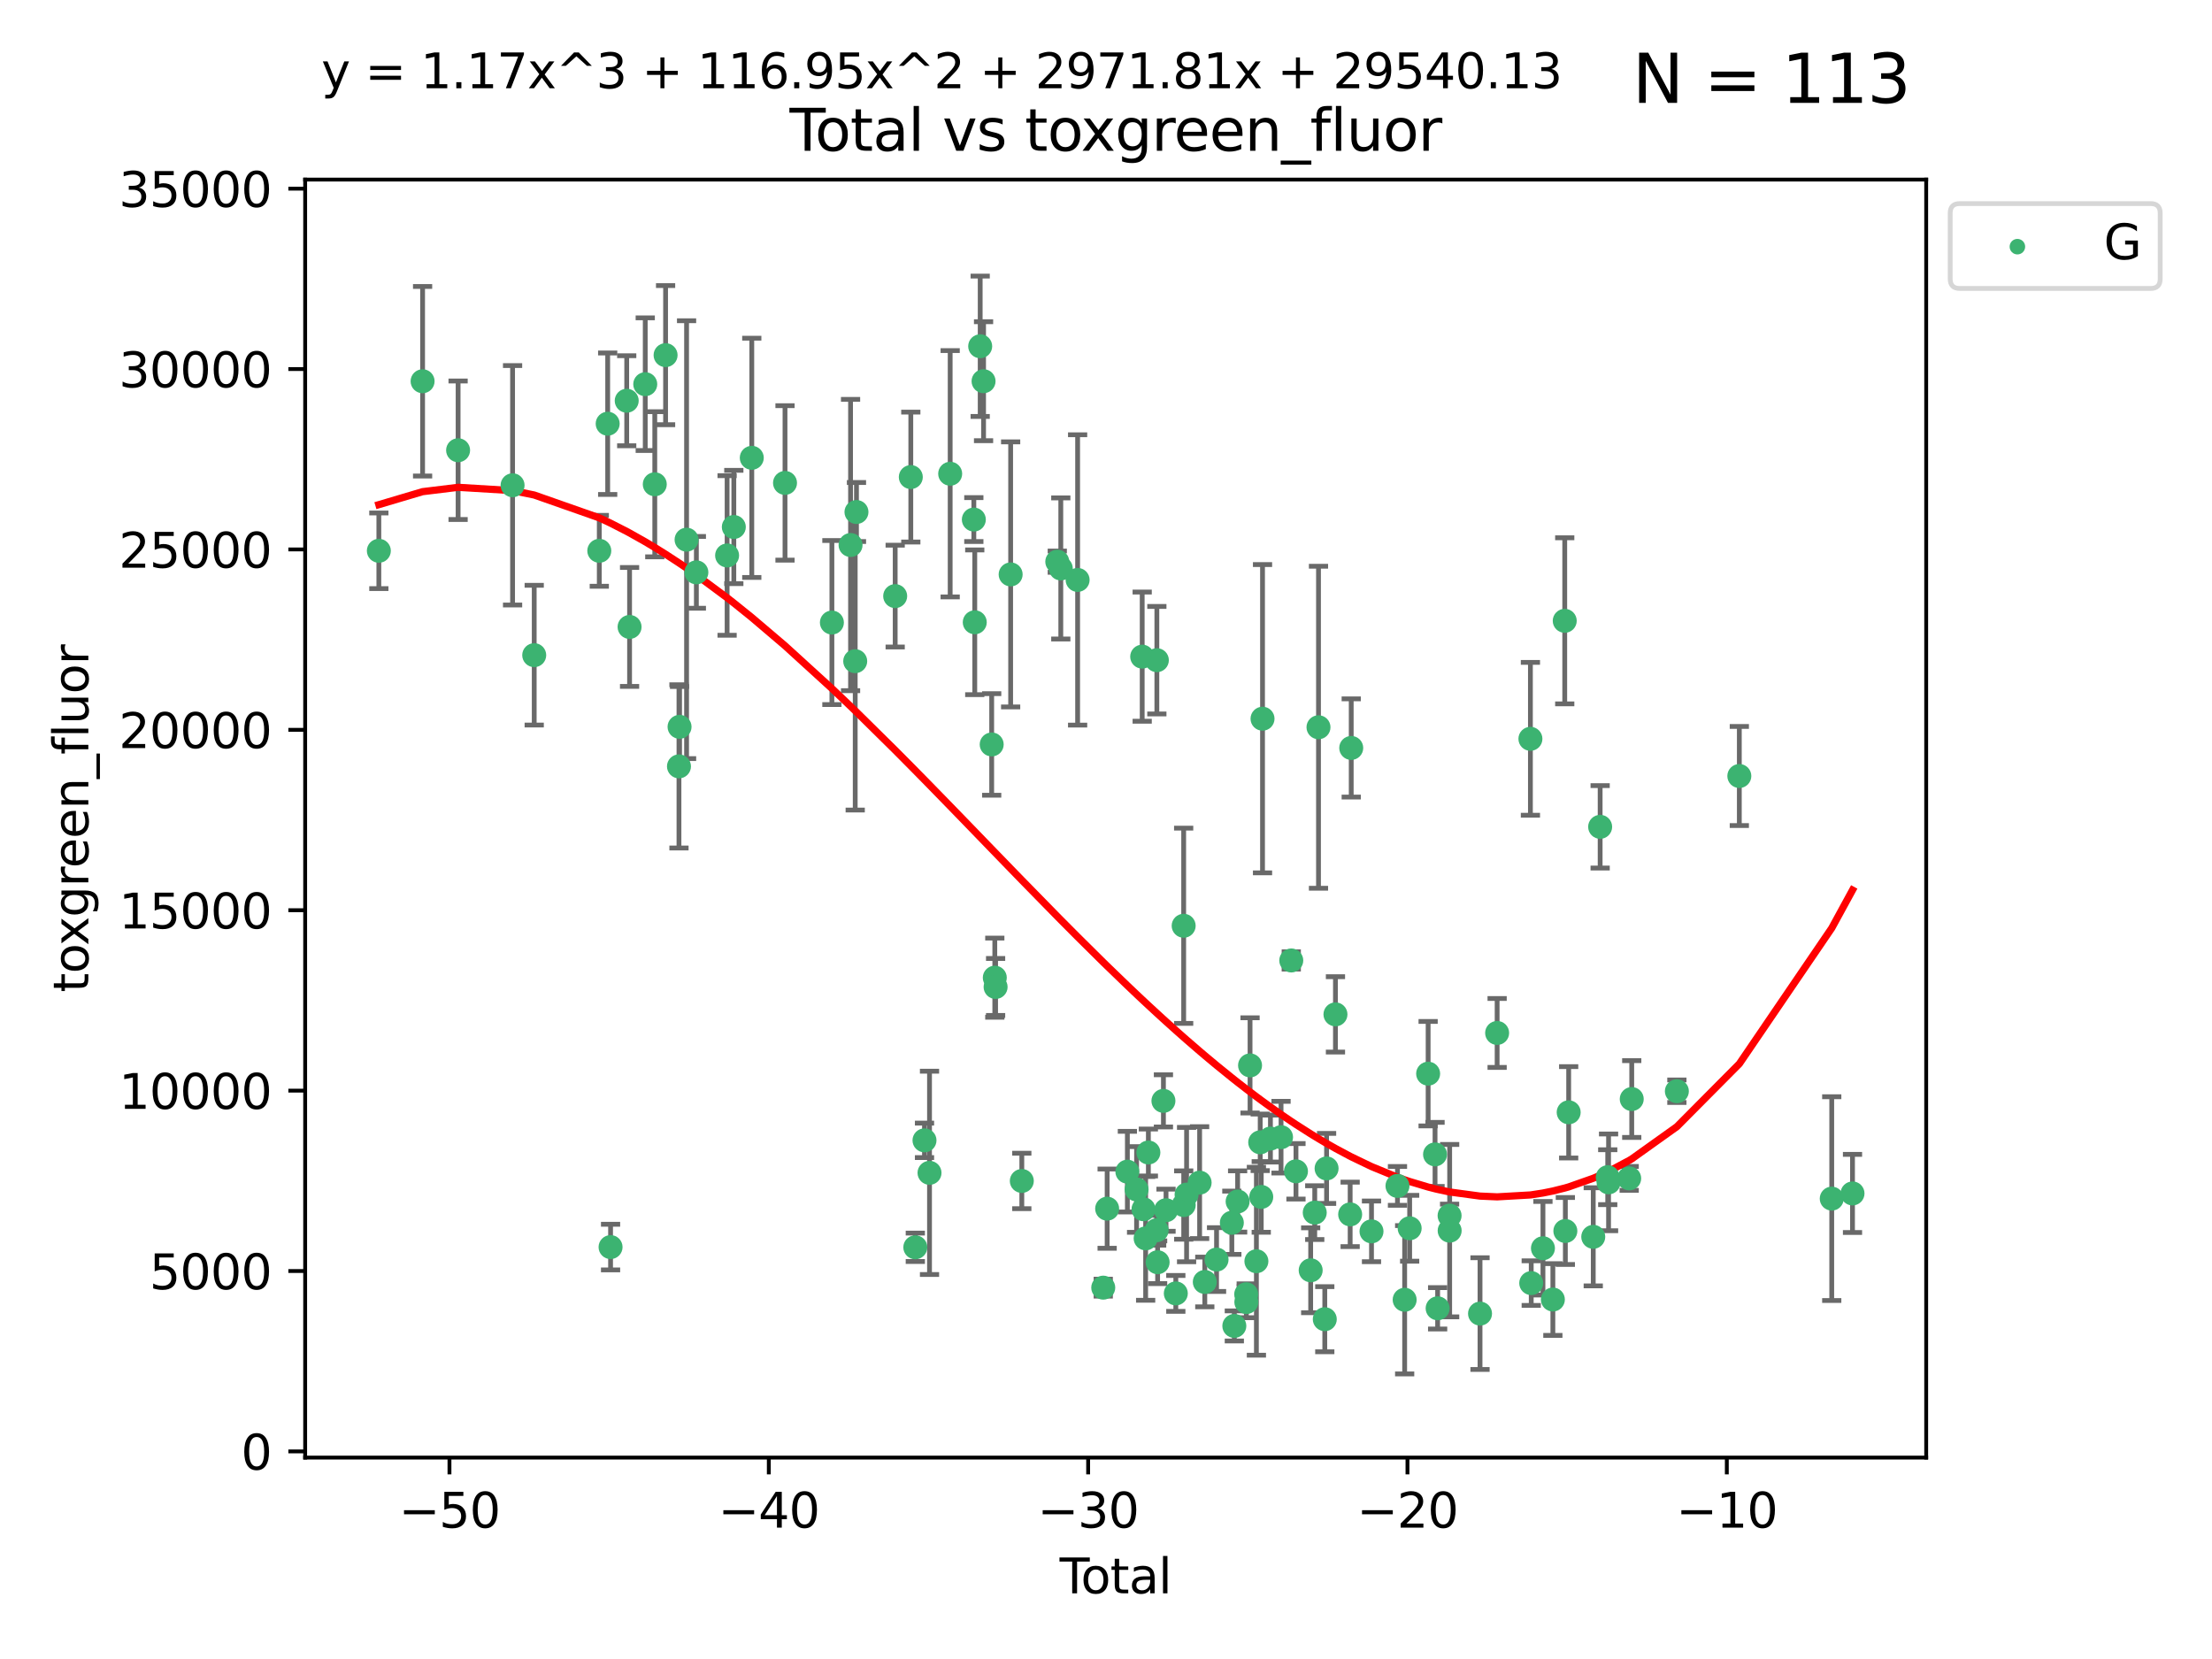 <?xml version="1.0" encoding="utf-8" standalone="no"?>
<!DOCTYPE svg PUBLIC "-//W3C//DTD SVG 1.1//EN"
  "http://www.w3.org/Graphics/SVG/1.1/DTD/svg11.dtd">
<svg xmlns:xlink="http://www.w3.org/1999/xlink" width="460.8pt" height="345.6pt" viewBox="0 0 460.8 345.6" xmlns="http://www.w3.org/2000/svg" version="1.1">
 <defs>
  <style type="text/css">*{stroke-linejoin: round; stroke-linecap: butt}</style>
 </defs>
 <g id="figure_1">
  <g id="patch_1">
   <path d="M 0 345.6 
L 460.8 345.6 
L 460.8 0 
L 0 0 
z
" style="fill: #ffffff"/>
  </g>
  <g id="axes_1">
   <g id="patch_2">
    <path d="M 63.571 303.64 
L 401.26 303.64 
L 401.26 37.411 
L 63.571 37.411 
z
" style="fill: #ffffff"/>
   </g>
   <g id="PathCollection_1">
    <defs>
     <path id="ma1cffd7c42" d="M 0 1.118 
C 0.297 1.118 0.581 1 0.791 0.791 
C 1 0.581 1.118 0.297 1.118 0 
C 1.118 -0.297 1 -0.581 0.791 -0.791 
C 0.581 -1 0.297 -1.118 0 -1.118 
C -0.297 -1.118 -0.581 -1 -0.791 -0.791 
C -1 -0.581 -1.118 -0.297 -1.118 0 
C -1.118 0.297 -1 0.581 -0.791 0.791 
C -0.581 1 -0.297 1.118 0 1.118 
z
" style="stroke: #3cb371"/>
    </defs>
    <g clip-path="url(#pcc55f1ffa9)">
     <use xlink:href="#ma1cffd7c42" x="78.921" y="114.739" style="fill: #3cb371; stroke: #3cb371"/>
     <use xlink:href="#ma1cffd7c42" x="88.034" y="79.42" style="fill: #3cb371; stroke: #3cb371"/>
     <use xlink:href="#ma1cffd7c42" x="95.431" y="93.794" style="fill: #3cb371; stroke: #3cb371"/>
     <use xlink:href="#ma1cffd7c42" x="106.779" y="101.091" style="fill: #3cb371; stroke: #3cb371"/>
     <use xlink:href="#ma1cffd7c42" x="111.287" y="136.483" style="fill: #3cb371; stroke: #3cb371"/>
     <use xlink:href="#ma1cffd7c42" x="124.844" y="114.741" style="fill: #3cb371; stroke: #3cb371"/>
     <use xlink:href="#ma1cffd7c42" x="126.591" y="88.267" style="fill: #3cb371; stroke: #3cb371"/>
     <use xlink:href="#ma1cffd7c42" x="127.192" y="259.792" style="fill: #3cb371; stroke: #3cb371"/>
     <use xlink:href="#ma1cffd7c42" x="130.556" y="83.479" style="fill: #3cb371; stroke: #3cb371"/>
     <use xlink:href="#ma1cffd7c42" x="131.152" y="130.603" style="fill: #3cb371; stroke: #3cb371"/>
     <use xlink:href="#ma1cffd7c42" x="134.417" y="80.033" style="fill: #3cb371; stroke: #3cb371"/>
     <use xlink:href="#ma1cffd7c42" x="136.403" y="100.885" style="fill: #3cb371; stroke: #3cb371"/>
     <use xlink:href="#ma1cffd7c42" x="138.654" y="73.984" style="fill: #3cb371; stroke: #3cb371"/>
     <use xlink:href="#ma1cffd7c42" x="141.442" y="159.649" style="fill: #3cb371; stroke: #3cb371"/>
     <use xlink:href="#ma1cffd7c42" x="141.564" y="151.411" style="fill: #3cb371; stroke: #3cb371"/>
     <use xlink:href="#ma1cffd7c42" x="143.025" y="112.423" style="fill: #3cb371; stroke: #3cb371"/>
     <use xlink:href="#ma1cffd7c42" x="145.066" y="119.231" style="fill: #3cb371; stroke: #3cb371"/>
     <use xlink:href="#ma1cffd7c42" x="151.469" y="115.712" style="fill: #3cb371; stroke: #3cb371"/>
     <use xlink:href="#ma1cffd7c42" x="152.868" y="109.783" style="fill: #3cb371; stroke: #3cb371"/>
     <use xlink:href="#ma1cffd7c42" x="156.61" y="95.371" style="fill: #3cb371; stroke: #3cb371"/>
     <use xlink:href="#ma1cffd7c42" x="163.533" y="100.601" style="fill: #3cb371; stroke: #3cb371"/>
     <use xlink:href="#ma1cffd7c42" x="173.299" y="129.689" style="fill: #3cb371; stroke: #3cb371"/>
     <use xlink:href="#ma1cffd7c42" x="177.187" y="113.539" style="fill: #3cb371; stroke: #3cb371"/>
     <use xlink:href="#ma1cffd7c42" x="178.157" y="137.737" style="fill: #3cb371; stroke: #3cb371"/>
     <use xlink:href="#ma1cffd7c42" x="178.418" y="106.662" style="fill: #3cb371; stroke: #3cb371"/>
     <use xlink:href="#ma1cffd7c42" x="186.483" y="124.178" style="fill: #3cb371; stroke: #3cb371"/>
     <use xlink:href="#ma1cffd7c42" x="189.737" y="99.381" style="fill: #3cb371; stroke: #3cb371"/>
     <use xlink:href="#ma1cffd7c42" x="190.676" y="259.835" style="fill: #3cb371; stroke: #3cb371"/>
     <use xlink:href="#ma1cffd7c42" x="192.59" y="237.556" style="fill: #3cb371; stroke: #3cb371"/>
     <use xlink:href="#ma1cffd7c42" x="193.635" y="244.325" style="fill: #3cb371; stroke: #3cb371"/>
     <use xlink:href="#ma1cffd7c42" x="197.939" y="98.69" style="fill: #3cb371; stroke: #3cb371"/>
     <use xlink:href="#ma1cffd7c42" x="202.868" y="108.235" style="fill: #3cb371; stroke: #3cb371"/>
     <use xlink:href="#ma1cffd7c42" x="203.06" y="129.634" style="fill: #3cb371; stroke: #3cb371"/>
     <use xlink:href="#ma1cffd7c42" x="204.192" y="72.132" style="fill: #3cb371; stroke: #3cb371"/>
     <use xlink:href="#ma1cffd7c42" x="204.894" y="79.412" style="fill: #3cb371; stroke: #3cb371"/>
     <use xlink:href="#ma1cffd7c42" x="206.587" y="155.082" style="fill: #3cb371; stroke: #3cb371"/>
     <use xlink:href="#ma1cffd7c42" x="207.235" y="203.666" style="fill: #3cb371; stroke: #3cb371"/>
     <use xlink:href="#ma1cffd7c42" x="207.402" y="205.604" style="fill: #3cb371; stroke: #3cb371"/>
     <use xlink:href="#ma1cffd7c42" x="210.536" y="119.659" style="fill: #3cb371; stroke: #3cb371"/>
     <use xlink:href="#ma1cffd7c42" x="212.862" y="246.015" style="fill: #3cb371; stroke: #3cb371"/>
     <use xlink:href="#ma1cffd7c42" x="220.251" y="117.004" style="fill: #3cb371; stroke: #3cb371"/>
     <use xlink:href="#ma1cffd7c42" x="220.984" y="118.42" style="fill: #3cb371; stroke: #3cb371"/>
     <use xlink:href="#ma1cffd7c42" x="224.488" y="120.81" style="fill: #3cb371; stroke: #3cb371"/>
     <use xlink:href="#ma1cffd7c42" x="229.827" y="268.239" style="fill: #3cb371; stroke: #3cb371"/>
     <use xlink:href="#ma1cffd7c42" x="230.639" y="251.787" style="fill: #3cb371; stroke: #3cb371"/>
     <use xlink:href="#ma1cffd7c42" x="234.853" y="244.078" style="fill: #3cb371; stroke: #3cb371"/>
     <use xlink:href="#ma1cffd7c42" x="236.771" y="247.786" style="fill: #3cb371; stroke: #3cb371"/>
     <use xlink:href="#ma1cffd7c42" x="237.939" y="136.79" style="fill: #3cb371; stroke: #3cb371"/>
     <use xlink:href="#ma1cffd7c42" x="238.211" y="251.908" style="fill: #3cb371; stroke: #3cb371"/>
     <use xlink:href="#ma1cffd7c42" x="238.66" y="257.976" style="fill: #3cb371; stroke: #3cb371"/>
     <use xlink:href="#ma1cffd7c42" x="239.227" y="240.087" style="fill: #3cb371; stroke: #3cb371"/>
     <use xlink:href="#ma1cffd7c42" x="240.951" y="256.282" style="fill: #3cb371; stroke: #3cb371"/>
     <use xlink:href="#ma1cffd7c42" x="240.994" y="137.529" style="fill: #3cb371; stroke: #3cb371"/>
     <use xlink:href="#ma1cffd7c42" x="241.154" y="262.948" style="fill: #3cb371; stroke: #3cb371"/>
     <use xlink:href="#ma1cffd7c42" x="242.364" y="229.33" style="fill: #3cb371; stroke: #3cb371"/>
     <use xlink:href="#ma1cffd7c42" x="242.905" y="252.109" style="fill: #3cb371; stroke: #3cb371"/>
     <use xlink:href="#ma1cffd7c42" x="244.944" y="269.44" style="fill: #3cb371; stroke: #3cb371"/>
     <use xlink:href="#ma1cffd7c42" x="246.579" y="192.855" style="fill: #3cb371; stroke: #3cb371"/>
     <use xlink:href="#ma1cffd7c42" x="246.589" y="251.035" style="fill: #3cb371; stroke: #3cb371"/>
     <use xlink:href="#ma1cffd7c42" x="247.187" y="248.854" style="fill: #3cb371; stroke: #3cb371"/>
     <use xlink:href="#ma1cffd7c42" x="249.904" y="246.366" style="fill: #3cb371; stroke: #3cb371"/>
     <use xlink:href="#ma1cffd7c42" x="250.982" y="267.055" style="fill: #3cb371; stroke: #3cb371"/>
     <use xlink:href="#ma1cffd7c42" x="253.43" y="262.39" style="fill: #3cb371; stroke: #3cb371"/>
     <use xlink:href="#ma1cffd7c42" x="256.614" y="254.722" style="fill: #3cb371; stroke: #3cb371"/>
     <use xlink:href="#ma1cffd7c42" x="257.133" y="276.214" style="fill: #3cb371; stroke: #3cb371"/>
     <use xlink:href="#ma1cffd7c42" x="257.82" y="250.292" style="fill: #3cb371; stroke: #3cb371"/>
     <use xlink:href="#ma1cffd7c42" x="259.608" y="269.619" style="fill: #3cb371; stroke: #3cb371"/>
     <use xlink:href="#ma1cffd7c42" x="259.636" y="271.246" style="fill: #3cb371; stroke: #3cb371"/>
     <use xlink:href="#ma1cffd7c42" x="260.408" y="221.942" style="fill: #3cb371; stroke: #3cb371"/>
     <use xlink:href="#ma1cffd7c42" x="261.731" y="262.74" style="fill: #3cb371; stroke: #3cb371"/>
     <use xlink:href="#ma1cffd7c42" x="262.525" y="237.966" style="fill: #3cb371; stroke: #3cb371"/>
     <use xlink:href="#ma1cffd7c42" x="262.741" y="249.343" style="fill: #3cb371; stroke: #3cb371"/>
     <use xlink:href="#ma1cffd7c42" x="263.007" y="149.72" style="fill: #3cb371; stroke: #3cb371"/>
     <use xlink:href="#ma1cffd7c42" x="264.655" y="237.184" style="fill: #3cb371; stroke: #3cb371"/>
     <use xlink:href="#ma1cffd7c42" x="266.864" y="236.896" style="fill: #3cb371; stroke: #3cb371"/>
     <use xlink:href="#ma1cffd7c42" x="268.995" y="200.082" style="fill: #3cb371; stroke: #3cb371"/>
     <use xlink:href="#ma1cffd7c42" x="269.974" y="244.006" style="fill: #3cb371; stroke: #3cb371"/>
     <use xlink:href="#ma1cffd7c42" x="273.038" y="264.625" style="fill: #3cb371; stroke: #3cb371"/>
     <use xlink:href="#ma1cffd7c42" x="273.885" y="252.613" style="fill: #3cb371; stroke: #3cb371"/>
     <use xlink:href="#ma1cffd7c42" x="274.666" y="151.501" style="fill: #3cb371; stroke: #3cb371"/>
     <use xlink:href="#ma1cffd7c42" x="275.977" y="274.814" style="fill: #3cb371; stroke: #3cb371"/>
     <use xlink:href="#ma1cffd7c42" x="276.351" y="243.405" style="fill: #3cb371; stroke: #3cb371"/>
     <use xlink:href="#ma1cffd7c42" x="278.2" y="211.312" style="fill: #3cb371; stroke: #3cb371"/>
     <use xlink:href="#ma1cffd7c42" x="281.262" y="252.978" style="fill: #3cb371; stroke: #3cb371"/>
     <use xlink:href="#ma1cffd7c42" x="281.485" y="155.81" style="fill: #3cb371; stroke: #3cb371"/>
     <use xlink:href="#ma1cffd7c42" x="285.709" y="256.515" style="fill: #3cb371; stroke: #3cb371"/>
     <use xlink:href="#ma1cffd7c42" x="291.12" y="247.044" style="fill: #3cb371; stroke: #3cb371"/>
     <use xlink:href="#ma1cffd7c42" x="292.616" y="270.762" style="fill: #3cb371; stroke: #3cb371"/>
     <use xlink:href="#ma1cffd7c42" x="293.657" y="255.871" style="fill: #3cb371; stroke: #3cb371"/>
     <use xlink:href="#ma1cffd7c42" x="297.507" y="223.665" style="fill: #3cb371; stroke: #3cb371"/>
     <use xlink:href="#ma1cffd7c42" x="298.946" y="240.483" style="fill: #3cb371; stroke: #3cb371"/>
     <use xlink:href="#ma1cffd7c42" x="299.487" y="272.543" style="fill: #3cb371; stroke: #3cb371"/>
     <use xlink:href="#ma1cffd7c42" x="301.976" y="253.239" style="fill: #3cb371; stroke: #3cb371"/>
     <use xlink:href="#ma1cffd7c42" x="301.99" y="256.368" style="fill: #3cb371; stroke: #3cb371"/>
     <use xlink:href="#ma1cffd7c42" x="308.317" y="273.648" style="fill: #3cb371; stroke: #3cb371"/>
     <use xlink:href="#ma1cffd7c42" x="311.88" y="215.184" style="fill: #3cb371; stroke: #3cb371"/>
     <use xlink:href="#ma1cffd7c42" x="318.814" y="153.91" style="fill: #3cb371; stroke: #3cb371"/>
     <use xlink:href="#ma1cffd7c42" x="318.983" y="267.293" style="fill: #3cb371; stroke: #3cb371"/>
     <use xlink:href="#ma1cffd7c42" x="321.424" y="260.033" style="fill: #3cb371; stroke: #3cb371"/>
     <use xlink:href="#ma1cffd7c42" x="323.49" y="270.714" style="fill: #3cb371; stroke: #3cb371"/>
     <use xlink:href="#ma1cffd7c42" x="325.963" y="129.328" style="fill: #3cb371; stroke: #3cb371"/>
     <use xlink:href="#ma1cffd7c42" x="326.092" y="256.439" style="fill: #3cb371; stroke: #3cb371"/>
     <use xlink:href="#ma1cffd7c42" x="326.783" y="231.713" style="fill: #3cb371; stroke: #3cb371"/>
     <use xlink:href="#ma1cffd7c42" x="331.904" y="257.653" style="fill: #3cb371; stroke: #3cb371"/>
     <use xlink:href="#ma1cffd7c42" x="333.34" y="172.245" style="fill: #3cb371; stroke: #3cb371"/>
     <use xlink:href="#ma1cffd7c42" x="334.921" y="245.23" style="fill: #3cb371; stroke: #3cb371"/>
     <use xlink:href="#ma1cffd7c42" x="335.094" y="246.309" style="fill: #3cb371; stroke: #3cb371"/>
     <use xlink:href="#ma1cffd7c42" x="339.39" y="245.478" style="fill: #3cb371; stroke: #3cb371"/>
     <use xlink:href="#ma1cffd7c42" x="339.921" y="228.95" style="fill: #3cb371; stroke: #3cb371"/>
     <use xlink:href="#ma1cffd7c42" x="349.323" y="227.319" style="fill: #3cb371; stroke: #3cb371"/>
     <use xlink:href="#ma1cffd7c42" x="362.334" y="161.657" style="fill: #3cb371; stroke: #3cb371"/>
     <use xlink:href="#ma1cffd7c42" x="381.585" y="249.694" style="fill: #3cb371; stroke: #3cb371"/>
     <use xlink:href="#ma1cffd7c42" x="385.911" y="248.616" style="fill: #3cb371; stroke: #3cb371"/>
    </g>
   </g>
   <g id="matplotlib.axis_1">
    <g id="xtick_1">
     <g id="line2d_1">
      <defs>
       <path id="m9656c0ed4c" d="M 0 0 
L 0 3.5 
" style="stroke: #000000; stroke-width: 0.8"/>
      </defs>
      <g>
       <use xlink:href="#m9656c0ed4c" x="93.632" y="303.64" style="stroke: #000000; stroke-width: 0.8"/>
      </g>
     </g>
     <g id="text_1">
      <!-- −50 -->
      <g transform="translate(83.08 318.238)scale(0.1 -0.1)">
       <defs>
        <path id="DejaVuSans-2212" d="M 678 2272 
L 4684 2272 
L 4684 1741 
L 678 1741 
L 678 2272 
z
" transform="scale(0.016)"/>
        <path id="DejaVuSans-35" d="M 691 4666 
L 3169 4666 
L 3169 4134 
L 1269 4134 
L 1269 2991 
Q 1406 3038 1543 3061 
Q 1681 3084 1819 3084 
Q 2600 3084 3056 2656 
Q 3513 2228 3513 1497 
Q 3513 744 3044 326 
Q 2575 -91 1722 -91 
Q 1428 -91 1123 -41 
Q 819 9 494 109 
L 494 744 
Q 775 591 1075 516 
Q 1375 441 1709 441 
Q 2250 441 2565 725 
Q 2881 1009 2881 1497 
Q 2881 1984 2565 2268 
Q 2250 2553 1709 2553 
Q 1456 2553 1204 2497 
Q 953 2441 691 2322 
L 691 4666 
z
" transform="scale(0.016)"/>
        <path id="DejaVuSans-30" d="M 2034 4250 
Q 1547 4250 1301 3770 
Q 1056 3291 1056 2328 
Q 1056 1369 1301 889 
Q 1547 409 2034 409 
Q 2525 409 2770 889 
Q 3016 1369 3016 2328 
Q 3016 3291 2770 3770 
Q 2525 4250 2034 4250 
z
M 2034 4750 
Q 2819 4750 3233 4129 
Q 3647 3509 3647 2328 
Q 3647 1150 3233 529 
Q 2819 -91 2034 -91 
Q 1250 -91 836 529 
Q 422 1150 422 2328 
Q 422 3509 836 4129 
Q 1250 4750 2034 4750 
z
" transform="scale(0.016)"/>
       </defs>
       <use xlink:href="#DejaVuSans-2212"/>
       <use xlink:href="#DejaVuSans-35" x="83.789"/>
       <use xlink:href="#DejaVuSans-30" x="147.412"/>
      </g>
     </g>
    </g>
    <g id="xtick_2">
     <g id="line2d_2">
      <g>
       <use xlink:href="#m9656c0ed4c" x="160.156" y="303.64" style="stroke: #000000; stroke-width: 0.8"/>
      </g>
     </g>
     <g id="text_2">
      <!-- −40 -->
      <g transform="translate(149.604 318.238)scale(0.1 -0.1)">
       <defs>
        <path id="DejaVuSans-34" d="M 2419 4116 
L 825 1625 
L 2419 1625 
L 2419 4116 
z
M 2253 4666 
L 3047 4666 
L 3047 1625 
L 3713 1625 
L 3713 1100 
L 3047 1100 
L 3047 0 
L 2419 0 
L 2419 1100 
L 313 1100 
L 313 1709 
L 2253 4666 
z
" transform="scale(0.016)"/>
       </defs>
       <use xlink:href="#DejaVuSans-2212"/>
       <use xlink:href="#DejaVuSans-34" x="83.789"/>
       <use xlink:href="#DejaVuSans-30" x="147.412"/>
      </g>
     </g>
    </g>
    <g id="xtick_3">
     <g id="line2d_3">
      <g>
       <use xlink:href="#m9656c0ed4c" x="226.68" y="303.64" style="stroke: #000000; stroke-width: 0.8"/>
      </g>
     </g>
     <g id="text_3">
      <!-- −30 -->
      <g transform="translate(216.127 318.238)scale(0.1 -0.1)">
       <defs>
        <path id="DejaVuSans-33" d="M 2597 2516 
Q 3050 2419 3304 2112 
Q 3559 1806 3559 1356 
Q 3559 666 3084 287 
Q 2609 -91 1734 -91 
Q 1441 -91 1130 -33 
Q 819 25 488 141 
L 488 750 
Q 750 597 1062 519 
Q 1375 441 1716 441 
Q 2309 441 2620 675 
Q 2931 909 2931 1356 
Q 2931 1769 2642 2001 
Q 2353 2234 1838 2234 
L 1294 2234 
L 1294 2753 
L 1863 2753 
Q 2328 2753 2575 2939 
Q 2822 3125 2822 3475 
Q 2822 3834 2567 4026 
Q 2313 4219 1838 4219 
Q 1578 4219 1281 4162 
Q 984 4106 628 3988 
L 628 4550 
Q 988 4650 1302 4700 
Q 1616 4750 1894 4750 
Q 2613 4750 3031 4423 
Q 3450 4097 3450 3541 
Q 3450 3153 3228 2886 
Q 3006 2619 2597 2516 
z
" transform="scale(0.016)"/>
       </defs>
       <use xlink:href="#DejaVuSans-2212"/>
       <use xlink:href="#DejaVuSans-33" x="83.789"/>
       <use xlink:href="#DejaVuSans-30" x="147.412"/>
      </g>
     </g>
    </g>
    <g id="xtick_4">
     <g id="line2d_4">
      <g>
       <use xlink:href="#m9656c0ed4c" x="293.203" y="303.64" style="stroke: #000000; stroke-width: 0.8"/>
      </g>
     </g>
     <g id="text_4">
      <!-- −20 -->
      <g transform="translate(282.651 318.238)scale(0.1 -0.1)">
       <defs>
        <path id="DejaVuSans-32" d="M 1228 531 
L 3431 531 
L 3431 0 
L 469 0 
L 469 531 
Q 828 903 1448 1529 
Q 2069 2156 2228 2338 
Q 2531 2678 2651 2914 
Q 2772 3150 2772 3378 
Q 2772 3750 2511 3984 
Q 2250 4219 1831 4219 
Q 1534 4219 1204 4116 
Q 875 4013 500 3803 
L 500 4441 
Q 881 4594 1212 4672 
Q 1544 4750 1819 4750 
Q 2544 4750 2975 4387 
Q 3406 4025 3406 3419 
Q 3406 3131 3298 2873 
Q 3191 2616 2906 2266 
Q 2828 2175 2409 1742 
Q 1991 1309 1228 531 
z
" transform="scale(0.016)"/>
       </defs>
       <use xlink:href="#DejaVuSans-2212"/>
       <use xlink:href="#DejaVuSans-32" x="83.789"/>
       <use xlink:href="#DejaVuSans-30" x="147.412"/>
      </g>
     </g>
    </g>
    <g id="xtick_5">
     <g id="line2d_5">
      <g>
       <use xlink:href="#m9656c0ed4c" x="359.727" y="303.64" style="stroke: #000000; stroke-width: 0.8"/>
      </g>
     </g>
     <g id="text_5">
      <!-- −10 -->
      <g transform="translate(349.174 318.238)scale(0.1 -0.1)">
       <defs>
        <path id="DejaVuSans-31" d="M 794 531 
L 1825 531 
L 1825 4091 
L 703 3866 
L 703 4441 
L 1819 4666 
L 2450 4666 
L 2450 531 
L 3481 531 
L 3481 0 
L 794 0 
L 794 531 
z
" transform="scale(0.016)"/>
       </defs>
       <use xlink:href="#DejaVuSans-2212"/>
       <use xlink:href="#DejaVuSans-31" x="83.789"/>
       <use xlink:href="#DejaVuSans-30" x="147.412"/>
      </g>
     </g>
    </g>
    <g id="text_6">
     <!-- Total -->
     <g transform="translate(220.739 331.917)scale(0.1 -0.1)">
      <defs>
       <path id="DejaVuSans-54" d="M -19 4666 
L 3928 4666 
L 3928 4134 
L 2272 4134 
L 2272 0 
L 1638 0 
L 1638 4134 
L -19 4134 
L -19 4666 
z
" transform="scale(0.016)"/>
       <path id="DejaVuSans-6f" d="M 1959 3097 
Q 1497 3097 1228 2736 
Q 959 2375 959 1747 
Q 959 1119 1226 758 
Q 1494 397 1959 397 
Q 2419 397 2687 759 
Q 2956 1122 2956 1747 
Q 2956 2369 2687 2733 
Q 2419 3097 1959 3097 
z
M 1959 3584 
Q 2709 3584 3137 3096 
Q 3566 2609 3566 1747 
Q 3566 888 3137 398 
Q 2709 -91 1959 -91 
Q 1206 -91 779 398 
Q 353 888 353 1747 
Q 353 2609 779 3096 
Q 1206 3584 1959 3584 
z
" transform="scale(0.016)"/>
       <path id="DejaVuSans-74" d="M 1172 4494 
L 1172 3500 
L 2356 3500 
L 2356 3053 
L 1172 3053 
L 1172 1153 
Q 1172 725 1289 603 
Q 1406 481 1766 481 
L 2356 481 
L 2356 0 
L 1766 0 
Q 1100 0 847 248 
Q 594 497 594 1153 
L 594 3053 
L 172 3053 
L 172 3500 
L 594 3500 
L 594 4494 
L 1172 4494 
z
" transform="scale(0.016)"/>
       <path id="DejaVuSans-61" d="M 2194 1759 
Q 1497 1759 1228 1600 
Q 959 1441 959 1056 
Q 959 750 1161 570 
Q 1363 391 1709 391 
Q 2188 391 2477 730 
Q 2766 1069 2766 1631 
L 2766 1759 
L 2194 1759 
z
M 3341 1997 
L 3341 0 
L 2766 0 
L 2766 531 
Q 2569 213 2275 61 
Q 1981 -91 1556 -91 
Q 1019 -91 701 211 
Q 384 513 384 1019 
Q 384 1609 779 1909 
Q 1175 2209 1959 2209 
L 2766 2209 
L 2766 2266 
Q 2766 2663 2505 2880 
Q 2244 3097 1772 3097 
Q 1472 3097 1187 3025 
Q 903 2953 641 2809 
L 641 3341 
Q 956 3463 1253 3523 
Q 1550 3584 1831 3584 
Q 2591 3584 2966 3190 
Q 3341 2797 3341 1997 
z
" transform="scale(0.016)"/>
       <path id="DejaVuSans-6c" d="M 603 4863 
L 1178 4863 
L 1178 0 
L 603 0 
L 603 4863 
z
" transform="scale(0.016)"/>
      </defs>
      <use xlink:href="#DejaVuSans-54"/>
      <use xlink:href="#DejaVuSans-6f" x="44.084"/>
      <use xlink:href="#DejaVuSans-74" x="105.266"/>
      <use xlink:href="#DejaVuSans-61" x="144.475"/>
      <use xlink:href="#DejaVuSans-6c" x="205.754"/>
     </g>
    </g>
   </g>
   <g id="matplotlib.axis_2">
    <g id="ytick_1">
     <g id="line2d_6">
      <defs>
       <path id="me9a0400334" d="M 0 0 
L -3.5 0 
" style="stroke: #000000; stroke-width: 0.8"/>
      </defs>
      <g>
       <use xlink:href="#me9a0400334" x="63.571" y="302.348" style="stroke: #000000; stroke-width: 0.8"/>
      </g>
     </g>
     <g id="text_7">
      <!-- 0 -->
      <g transform="translate(50.209 306.148)scale(0.1 -0.1)">
       <use xlink:href="#DejaVuSans-30"/>
      </g>
     </g>
    </g>
    <g id="ytick_2">
     <g id="line2d_7">
      <g>
       <use xlink:href="#me9a0400334" x="63.571" y="264.771" style="stroke: #000000; stroke-width: 0.8"/>
      </g>
     </g>
     <g id="text_8">
      <!-- 5000 -->
      <g transform="translate(31.121 268.57)scale(0.1 -0.1)">
       <use xlink:href="#DejaVuSans-35"/>
       <use xlink:href="#DejaVuSans-30" x="63.623"/>
       <use xlink:href="#DejaVuSans-30" x="127.246"/>
       <use xlink:href="#DejaVuSans-30" x="190.869"/>
      </g>
     </g>
    </g>
    <g id="ytick_3">
     <g id="line2d_8">
      <g>
       <use xlink:href="#me9a0400334" x="63.571" y="227.194" style="stroke: #000000; stroke-width: 0.8"/>
      </g>
     </g>
     <g id="text_9">
      <!-- 10000 -->
      <g transform="translate(24.759 230.993)scale(0.1 -0.1)">
       <use xlink:href="#DejaVuSans-31"/>
       <use xlink:href="#DejaVuSans-30" x="63.623"/>
       <use xlink:href="#DejaVuSans-30" x="127.246"/>
       <use xlink:href="#DejaVuSans-30" x="190.869"/>
       <use xlink:href="#DejaVuSans-30" x="254.492"/>
      </g>
     </g>
    </g>
    <g id="ytick_4">
     <g id="line2d_9">
      <g>
       <use xlink:href="#me9a0400334" x="63.571" y="189.616" style="stroke: #000000; stroke-width: 0.8"/>
      </g>
     </g>
     <g id="text_10">
      <!-- 15000 -->
      <g transform="translate(24.759 193.415)scale(0.1 -0.1)">
       <use xlink:href="#DejaVuSans-31"/>
       <use xlink:href="#DejaVuSans-35" x="63.623"/>
       <use xlink:href="#DejaVuSans-30" x="127.246"/>
       <use xlink:href="#DejaVuSans-30" x="190.869"/>
       <use xlink:href="#DejaVuSans-30" x="254.492"/>
      </g>
     </g>
    </g>
    <g id="ytick_5">
     <g id="line2d_10">
      <g>
       <use xlink:href="#me9a0400334" x="63.571" y="152.039" style="stroke: #000000; stroke-width: 0.8"/>
      </g>
     </g>
     <g id="text_11">
      <!-- 20000 -->
      <g transform="translate(24.759 155.838)scale(0.1 -0.1)">
       <use xlink:href="#DejaVuSans-32"/>
       <use xlink:href="#DejaVuSans-30" x="63.623"/>
       <use xlink:href="#DejaVuSans-30" x="127.246"/>
       <use xlink:href="#DejaVuSans-30" x="190.869"/>
       <use xlink:href="#DejaVuSans-30" x="254.492"/>
      </g>
     </g>
    </g>
    <g id="ytick_6">
     <g id="line2d_11">
      <g>
       <use xlink:href="#me9a0400334" x="63.571" y="114.461" style="stroke: #000000; stroke-width: 0.8"/>
      </g>
     </g>
     <g id="text_12">
      <!-- 25000 -->
      <g transform="translate(24.759 118.261)scale(0.1 -0.1)">
       <use xlink:href="#DejaVuSans-32"/>
       <use xlink:href="#DejaVuSans-35" x="63.623"/>
       <use xlink:href="#DejaVuSans-30" x="127.246"/>
       <use xlink:href="#DejaVuSans-30" x="190.869"/>
       <use xlink:href="#DejaVuSans-30" x="254.492"/>
      </g>
     </g>
    </g>
    <g id="ytick_7">
     <g id="line2d_12">
      <g>
       <use xlink:href="#me9a0400334" x="63.571" y="76.884" style="stroke: #000000; stroke-width: 0.8"/>
      </g>
     </g>
     <g id="text_13">
      <!-- 30000 -->
      <g transform="translate(24.759 80.683)scale(0.1 -0.1)">
       <use xlink:href="#DejaVuSans-33"/>
       <use xlink:href="#DejaVuSans-30" x="63.623"/>
       <use xlink:href="#DejaVuSans-30" x="127.246"/>
       <use xlink:href="#DejaVuSans-30" x="190.869"/>
       <use xlink:href="#DejaVuSans-30" x="254.492"/>
      </g>
     </g>
    </g>
    <g id="ytick_8">
     <g id="line2d_13">
      <g>
       <use xlink:href="#me9a0400334" x="63.571" y="39.306" style="stroke: #000000; stroke-width: 0.8"/>
      </g>
     </g>
     <g id="text_14">
      <!-- 35000 -->
      <g transform="translate(24.759 43.106)scale(0.1 -0.1)">
       <use xlink:href="#DejaVuSans-33"/>
       <use xlink:href="#DejaVuSans-35" x="63.623"/>
       <use xlink:href="#DejaVuSans-30" x="127.246"/>
       <use xlink:href="#DejaVuSans-30" x="190.869"/>
       <use xlink:href="#DejaVuSans-30" x="254.492"/>
      </g>
     </g>
    </g>
    <g id="text_15">
     <!-- toxgreen_fluor -->
     <g transform="translate(18.401 206.72)rotate(-90)scale(0.1 -0.1)">
      <defs>
       <path id="DejaVuSans-78" d="M 3513 3500 
L 2247 1797 
L 3578 0 
L 2900 0 
L 1881 1375 
L 863 0 
L 184 0 
L 1544 1831 
L 300 3500 
L 978 3500 
L 1906 2253 
L 2834 3500 
L 3513 3500 
z
" transform="scale(0.016)"/>
       <path id="DejaVuSans-67" d="M 2906 1791 
Q 2906 2416 2648 2759 
Q 2391 3103 1925 3103 
Q 1463 3103 1205 2759 
Q 947 2416 947 1791 
Q 947 1169 1205 825 
Q 1463 481 1925 481 
Q 2391 481 2648 825 
Q 2906 1169 2906 1791 
z
M 3481 434 
Q 3481 -459 3084 -895 
Q 2688 -1331 1869 -1331 
Q 1566 -1331 1297 -1286 
Q 1028 -1241 775 -1147 
L 775 -588 
Q 1028 -725 1275 -790 
Q 1522 -856 1778 -856 
Q 2344 -856 2625 -561 
Q 2906 -266 2906 331 
L 2906 616 
Q 2728 306 2450 153 
Q 2172 0 1784 0 
Q 1141 0 747 490 
Q 353 981 353 1791 
Q 353 2603 747 3093 
Q 1141 3584 1784 3584 
Q 2172 3584 2450 3431 
Q 2728 3278 2906 2969 
L 2906 3500 
L 3481 3500 
L 3481 434 
z
" transform="scale(0.016)"/>
       <path id="DejaVuSans-72" d="M 2631 2963 
Q 2534 3019 2420 3045 
Q 2306 3072 2169 3072 
Q 1681 3072 1420 2755 
Q 1159 2438 1159 1844 
L 1159 0 
L 581 0 
L 581 3500 
L 1159 3500 
L 1159 2956 
Q 1341 3275 1631 3429 
Q 1922 3584 2338 3584 
Q 2397 3584 2469 3576 
Q 2541 3569 2628 3553 
L 2631 2963 
z
" transform="scale(0.016)"/>
       <path id="DejaVuSans-65" d="M 3597 1894 
L 3597 1613 
L 953 1613 
Q 991 1019 1311 708 
Q 1631 397 2203 397 
Q 2534 397 2845 478 
Q 3156 559 3463 722 
L 3463 178 
Q 3153 47 2828 -22 
Q 2503 -91 2169 -91 
Q 1331 -91 842 396 
Q 353 884 353 1716 
Q 353 2575 817 3079 
Q 1281 3584 2069 3584 
Q 2775 3584 3186 3129 
Q 3597 2675 3597 1894 
z
M 3022 2063 
Q 3016 2534 2758 2815 
Q 2500 3097 2075 3097 
Q 1594 3097 1305 2825 
Q 1016 2553 972 2059 
L 3022 2063 
z
" transform="scale(0.016)"/>
       <path id="DejaVuSans-6e" d="M 3513 2113 
L 3513 0 
L 2938 0 
L 2938 2094 
Q 2938 2591 2744 2837 
Q 2550 3084 2163 3084 
Q 1697 3084 1428 2787 
Q 1159 2491 1159 1978 
L 1159 0 
L 581 0 
L 581 3500 
L 1159 3500 
L 1159 2956 
Q 1366 3272 1645 3428 
Q 1925 3584 2291 3584 
Q 2894 3584 3203 3211 
Q 3513 2838 3513 2113 
z
" transform="scale(0.016)"/>
       <path id="DejaVuSans-5f" d="M 3263 -1063 
L 3263 -1509 
L -63 -1509 
L -63 -1063 
L 3263 -1063 
z
" transform="scale(0.016)"/>
       <path id="DejaVuSans-66" d="M 2375 4863 
L 2375 4384 
L 1825 4384 
Q 1516 4384 1395 4259 
Q 1275 4134 1275 3809 
L 1275 3500 
L 2222 3500 
L 2222 3053 
L 1275 3053 
L 1275 0 
L 697 0 
L 697 3053 
L 147 3053 
L 147 3500 
L 697 3500 
L 697 3744 
Q 697 4328 969 4595 
Q 1241 4863 1831 4863 
L 2375 4863 
z
" transform="scale(0.016)"/>
       <path id="DejaVuSans-75" d="M 544 1381 
L 544 3500 
L 1119 3500 
L 1119 1403 
Q 1119 906 1312 657 
Q 1506 409 1894 409 
Q 2359 409 2629 706 
Q 2900 1003 2900 1516 
L 2900 3500 
L 3475 3500 
L 3475 0 
L 2900 0 
L 2900 538 
Q 2691 219 2414 64 
Q 2138 -91 1772 -91 
Q 1169 -91 856 284 
Q 544 659 544 1381 
z
M 1991 3584 
L 1991 3584 
z
" transform="scale(0.016)"/>
      </defs>
      <use xlink:href="#DejaVuSans-74"/>
      <use xlink:href="#DejaVuSans-6f" x="39.209"/>
      <use xlink:href="#DejaVuSans-78" x="97.266"/>
      <use xlink:href="#DejaVuSans-67" x="156.445"/>
      <use xlink:href="#DejaVuSans-72" x="219.922"/>
      <use xlink:href="#DejaVuSans-65" x="258.785"/>
      <use xlink:href="#DejaVuSans-65" x="320.309"/>
      <use xlink:href="#DejaVuSans-6e" x="381.832"/>
      <use xlink:href="#DejaVuSans-5f" x="445.211"/>
      <use xlink:href="#DejaVuSans-66" x="495.211"/>
      <use xlink:href="#DejaVuSans-6c" x="530.416"/>
      <use xlink:href="#DejaVuSans-75" x="558.199"/>
      <use xlink:href="#DejaVuSans-6f" x="621.578"/>
      <use xlink:href="#DejaVuSans-72" x="682.76"/>
     </g>
    </g>
   </g>
   <g id="LineCollection_1">
    <path d="M 78.921 122.618 
L 78.921 106.86 
" clip-path="url(#pcc55f1ffa9)" style="fill: none; stroke: #696969"/>
    <path d="M 88.034 99.165 
L 88.034 59.675 
" clip-path="url(#pcc55f1ffa9)" style="fill: none; stroke: #696969"/>
    <path d="M 95.431 108.222 
L 95.431 79.366 
" clip-path="url(#pcc55f1ffa9)" style="fill: none; stroke: #696969"/>
    <path d="M 106.779 126.029 
L 106.779 76.152 
" clip-path="url(#pcc55f1ffa9)" style="fill: none; stroke: #696969"/>
    <path d="M 111.287 151.037 
L 111.287 121.928 
" clip-path="url(#pcc55f1ffa9)" style="fill: none; stroke: #696969"/>
    <path d="M 124.844 122.129 
L 124.844 107.353 
" clip-path="url(#pcc55f1ffa9)" style="fill: none; stroke: #696969"/>
    <path d="M 126.591 103.002 
L 126.591 73.533 
" clip-path="url(#pcc55f1ffa9)" style="fill: none; stroke: #696969"/>
    <path d="M 127.192 264.546 
L 127.192 255.039 
" clip-path="url(#pcc55f1ffa9)" style="fill: none; stroke: #696969"/>
    <path d="M 130.556 92.86 
L 130.556 74.099 
" clip-path="url(#pcc55f1ffa9)" style="fill: none; stroke: #696969"/>
    <path d="M 131.152 142.987 
L 131.152 118.219 
" clip-path="url(#pcc55f1ffa9)" style="fill: none; stroke: #696969"/>
    <path d="M 134.417 93.848 
L 134.417 66.217 
" clip-path="url(#pcc55f1ffa9)" style="fill: none; stroke: #696969"/>
    <path d="M 136.403 116.001 
L 136.403 85.768 
" clip-path="url(#pcc55f1ffa9)" style="fill: none; stroke: #696969"/>
    <path d="M 138.654 88.474 
L 138.654 59.493 
" clip-path="url(#pcc55f1ffa9)" style="fill: none; stroke: #696969"/>
    <path d="M 141.442 176.653 
L 141.442 142.645 
" clip-path="url(#pcc55f1ffa9)" style="fill: none; stroke: #696969"/>
    <path d="M 141.564 159.809 
L 141.564 143.013 
" clip-path="url(#pcc55f1ffa9)" style="fill: none; stroke: #696969"/>
    <path d="M 143.025 158.029 
L 143.025 66.816 
" clip-path="url(#pcc55f1ffa9)" style="fill: none; stroke: #696969"/>
    <path d="M 145.066 126.707 
L 145.066 111.755 
" clip-path="url(#pcc55f1ffa9)" style="fill: none; stroke: #696969"/>
    <path d="M 151.469 132.332 
L 151.469 99.092 
" clip-path="url(#pcc55f1ffa9)" style="fill: none; stroke: #696969"/>
    <path d="M 152.868 121.584 
L 152.868 97.981 
" clip-path="url(#pcc55f1ffa9)" style="fill: none; stroke: #696969"/>
    <path d="M 156.61 120.292 
L 156.61 70.449 
" clip-path="url(#pcc55f1ffa9)" style="fill: none; stroke: #696969"/>
    <path d="M 163.533 116.688 
L 163.533 84.513 
" clip-path="url(#pcc55f1ffa9)" style="fill: none; stroke: #696969"/>
    <path d="M 173.299 146.775 
L 173.299 112.603 
" clip-path="url(#pcc55f1ffa9)" style="fill: none; stroke: #696969"/>
    <path d="M 177.187 143.882 
L 177.187 83.196 
" clip-path="url(#pcc55f1ffa9)" style="fill: none; stroke: #696969"/>
    <path d="M 178.157 168.741 
L 178.157 106.733 
" clip-path="url(#pcc55f1ffa9)" style="fill: none; stroke: #696969"/>
    <path d="M 178.418 112.806 
L 178.418 100.518 
" clip-path="url(#pcc55f1ffa9)" style="fill: none; stroke: #696969"/>
    <path d="M 186.483 134.784 
L 186.483 113.573 
" clip-path="url(#pcc55f1ffa9)" style="fill: none; stroke: #696969"/>
    <path d="M 189.737 112.916 
L 189.737 85.846 
" clip-path="url(#pcc55f1ffa9)" style="fill: none; stroke: #696969"/>
    <path d="M 190.676 262.793 
L 190.676 256.877 
" clip-path="url(#pcc55f1ffa9)" style="fill: none; stroke: #696969"/>
    <path d="M 192.59 241.149 
L 192.59 233.963 
" clip-path="url(#pcc55f1ffa9)" style="fill: none; stroke: #696969"/>
    <path d="M 193.635 265.498 
L 193.635 223.151 
" clip-path="url(#pcc55f1ffa9)" style="fill: none; stroke: #696969"/>
    <path d="M 197.939 124.346 
L 197.939 73.034 
" clip-path="url(#pcc55f1ffa9)" style="fill: none; stroke: #696969"/>
    <path d="M 202.868 112.808 
L 202.868 103.662 
" clip-path="url(#pcc55f1ffa9)" style="fill: none; stroke: #696969"/>
    <path d="M 203.06 144.708 
L 203.06 114.56 
" clip-path="url(#pcc55f1ffa9)" style="fill: none; stroke: #696969"/>
    <path d="M 204.192 86.752 
L 204.192 57.511 
" clip-path="url(#pcc55f1ffa9)" style="fill: none; stroke: #696969"/>
    <path d="M 204.894 91.804 
L 204.894 67.02 
" clip-path="url(#pcc55f1ffa9)" style="fill: none; stroke: #696969"/>
    <path d="M 206.587 165.662 
L 206.587 144.502 
" clip-path="url(#pcc55f1ffa9)" style="fill: none; stroke: #696969"/>
    <path d="M 207.235 211.908 
L 207.235 195.423 
" clip-path="url(#pcc55f1ffa9)" style="fill: none; stroke: #696969"/>
    <path d="M 207.402 211.539 
L 207.402 199.668 
" clip-path="url(#pcc55f1ffa9)" style="fill: none; stroke: #696969"/>
    <path d="M 210.536 147.267 
L 210.536 92.05 
" clip-path="url(#pcc55f1ffa9)" style="fill: none; stroke: #696969"/>
    <path d="M 212.862 251.791 
L 212.862 240.24 
" clip-path="url(#pcc55f1ffa9)" style="fill: none; stroke: #696969"/>
    <path d="M 220.251 119.218 
L 220.251 114.79 
" clip-path="url(#pcc55f1ffa9)" style="fill: none; stroke: #696969"/>
    <path d="M 220.984 133.117 
L 220.984 103.724 
" clip-path="url(#pcc55f1ffa9)" style="fill: none; stroke: #696969"/>
    <path d="M 224.488 151.051 
L 224.488 90.569 
" clip-path="url(#pcc55f1ffa9)" style="fill: none; stroke: #696969"/>
    <path d="M 229.827 270.006 
L 229.827 266.471 
" clip-path="url(#pcc55f1ffa9)" style="fill: none; stroke: #696969"/>
    <path d="M 230.639 260.04 
L 230.639 243.533 
" clip-path="url(#pcc55f1ffa9)" style="fill: none; stroke: #696969"/>
    <path d="M 234.853 252.479 
L 234.853 235.678 
" clip-path="url(#pcc55f1ffa9)" style="fill: none; stroke: #696969"/>
    <path d="M 236.771 256.712 
L 236.771 238.861 
" clip-path="url(#pcc55f1ffa9)" style="fill: none; stroke: #696969"/>
    <path d="M 237.939 150.244 
L 237.939 123.336 
" clip-path="url(#pcc55f1ffa9)" style="fill: none; stroke: #696969"/>
    <path d="M 238.211 252.843 
L 238.211 250.973 
" clip-path="url(#pcc55f1ffa9)" style="fill: none; stroke: #696969"/>
    <path d="M 238.66 270.869 
L 238.66 245.083 
" clip-path="url(#pcc55f1ffa9)" style="fill: none; stroke: #696969"/>
    <path d="M 239.227 244.977 
L 239.227 235.198 
" clip-path="url(#pcc55f1ffa9)" style="fill: none; stroke: #696969"/>
    <path d="M 240.951 259.397 
L 240.951 253.166 
" clip-path="url(#pcc55f1ffa9)" style="fill: none; stroke: #696969"/>
    <path d="M 240.994 148.725 
L 240.994 126.332 
" clip-path="url(#pcc55f1ffa9)" style="fill: none; stroke: #696969"/>
    <path d="M 241.154 267.399 
L 241.154 258.497 
" clip-path="url(#pcc55f1ffa9)" style="fill: none; stroke: #696969"/>
    <path d="M 242.364 234.769 
L 242.364 223.891 
" clip-path="url(#pcc55f1ffa9)" style="fill: none; stroke: #696969"/>
    <path d="M 242.905 256.501 
L 242.905 247.717 
" clip-path="url(#pcc55f1ffa9)" style="fill: none; stroke: #696969"/>
    <path d="M 244.944 273.178 
L 244.944 265.703 
" clip-path="url(#pcc55f1ffa9)" style="fill: none; stroke: #696969"/>
    <path d="M 246.579 213.191 
L 246.579 172.52 
" clip-path="url(#pcc55f1ffa9)" style="fill: none; stroke: #696969"/>
    <path d="M 246.589 258.153 
L 246.589 243.917 
" clip-path="url(#pcc55f1ffa9)" style="fill: none; stroke: #696969"/>
    <path d="M 247.187 262.846 
L 247.187 234.861 
" clip-path="url(#pcc55f1ffa9)" style="fill: none; stroke: #696969"/>
    <path d="M 249.904 258.02 
L 249.904 234.711 
" clip-path="url(#pcc55f1ffa9)" style="fill: none; stroke: #696969"/>
    <path d="M 250.982 272.234 
L 250.982 261.876 
" clip-path="url(#pcc55f1ffa9)" style="fill: none; stroke: #696969"/>
    <path d="M 253.43 269.035 
L 253.43 255.744 
" clip-path="url(#pcc55f1ffa9)" style="fill: none; stroke: #696969"/>
    <path d="M 256.614 261.312 
L 256.614 248.132 
" clip-path="url(#pcc55f1ffa9)" style="fill: none; stroke: #696969"/>
    <path d="M 257.133 279.346 
L 257.133 273.083 
" clip-path="url(#pcc55f1ffa9)" style="fill: none; stroke: #696969"/>
    <path d="M 257.82 256.673 
L 257.82 243.911 
" clip-path="url(#pcc55f1ffa9)" style="fill: none; stroke: #696969"/>
    <path d="M 259.608 271.788 
L 259.608 267.45 
" clip-path="url(#pcc55f1ffa9)" style="fill: none; stroke: #696969"/>
    <path d="M 259.636 274.501 
L 259.636 267.991 
" clip-path="url(#pcc55f1ffa9)" style="fill: none; stroke: #696969"/>
    <path d="M 260.408 231.857 
L 260.408 212.026 
" clip-path="url(#pcc55f1ffa9)" style="fill: none; stroke: #696969"/>
    <path d="M 261.731 282.313 
L 261.731 243.167 
" clip-path="url(#pcc55f1ffa9)" style="fill: none; stroke: #696969"/>
    <path d="M 262.525 243.858 
L 262.525 232.073 
" clip-path="url(#pcc55f1ffa9)" style="fill: none; stroke: #696969"/>
    <path d="M 262.741 256.706 
L 262.741 241.981 
" clip-path="url(#pcc55f1ffa9)" style="fill: none; stroke: #696969"/>
    <path d="M 263.007 181.832 
L 263.007 117.608 
" clip-path="url(#pcc55f1ffa9)" style="fill: none; stroke: #696969"/>
    <path d="M 264.655 242.074 
L 264.655 232.294 
" clip-path="url(#pcc55f1ffa9)" style="fill: none; stroke: #696969"/>
    <path d="M 266.864 244.362 
L 266.864 229.43 
" clip-path="url(#pcc55f1ffa9)" style="fill: none; stroke: #696969"/>
    <path d="M 268.995 201.885 
L 268.995 198.279 
" clip-path="url(#pcc55f1ffa9)" style="fill: none; stroke: #696969"/>
    <path d="M 269.974 249.786 
L 269.974 238.226 
" clip-path="url(#pcc55f1ffa9)" style="fill: none; stroke: #696969"/>
    <path d="M 273.038 273.467 
L 273.038 255.784 
" clip-path="url(#pcc55f1ffa9)" style="fill: none; stroke: #696969"/>
    <path d="M 273.885 258.21 
L 273.885 247.015 
" clip-path="url(#pcc55f1ffa9)" style="fill: none; stroke: #696969"/>
    <path d="M 274.666 185.04 
L 274.666 117.961 
" clip-path="url(#pcc55f1ffa9)" style="fill: none; stroke: #696969"/>
    <path d="M 275.977 281.596 
L 275.977 268.032 
" clip-path="url(#pcc55f1ffa9)" style="fill: none; stroke: #696969"/>
    <path d="M 276.351 250.698 
L 276.351 236.112 
" clip-path="url(#pcc55f1ffa9)" style="fill: none; stroke: #696969"/>
    <path d="M 278.2 219.161 
L 278.2 203.463 
" clip-path="url(#pcc55f1ffa9)" style="fill: none; stroke: #696969"/>
    <path d="M 281.262 259.692 
L 281.262 246.263 
" clip-path="url(#pcc55f1ffa9)" style="fill: none; stroke: #696969"/>
    <path d="M 281.485 166.043 
L 281.485 145.578 
" clip-path="url(#pcc55f1ffa9)" style="fill: none; stroke: #696969"/>
    <path d="M 285.709 262.832 
L 285.709 250.197 
" clip-path="url(#pcc55f1ffa9)" style="fill: none; stroke: #696969"/>
    <path d="M 291.12 251.087 
L 291.12 243 
" clip-path="url(#pcc55f1ffa9)" style="fill: none; stroke: #696969"/>
    <path d="M 292.616 286.214 
L 292.616 255.311 
" clip-path="url(#pcc55f1ffa9)" style="fill: none; stroke: #696969"/>
    <path d="M 293.657 262.731 
L 293.657 249.01 
" clip-path="url(#pcc55f1ffa9)" style="fill: none; stroke: #696969"/>
    <path d="M 297.507 234.544 
L 297.507 212.785 
" clip-path="url(#pcc55f1ffa9)" style="fill: none; stroke: #696969"/>
    <path d="M 298.946 247.159 
L 298.946 233.807 
" clip-path="url(#pcc55f1ffa9)" style="fill: none; stroke: #696969"/>
    <path d="M 299.487 276.851 
L 299.487 268.236 
" clip-path="url(#pcc55f1ffa9)" style="fill: none; stroke: #696969"/>
    <path d="M 301.976 255.636 
L 301.976 250.842 
" clip-path="url(#pcc55f1ffa9)" style="fill: none; stroke: #696969"/>
    <path d="M 301.99 274.327 
L 301.99 238.41 
" clip-path="url(#pcc55f1ffa9)" style="fill: none; stroke: #696969"/>
    <path d="M 308.317 285.288 
L 308.317 262.008 
" clip-path="url(#pcc55f1ffa9)" style="fill: none; stroke: #696969"/>
    <path d="M 311.88 222.363 
L 311.88 208.006 
" clip-path="url(#pcc55f1ffa9)" style="fill: none; stroke: #696969"/>
    <path d="M 318.814 169.829 
L 318.814 137.991 
" clip-path="url(#pcc55f1ffa9)" style="fill: none; stroke: #696969"/>
    <path d="M 318.983 271.94 
L 318.983 262.647 
" clip-path="url(#pcc55f1ffa9)" style="fill: none; stroke: #696969"/>
    <path d="M 321.424 269.78 
L 321.424 250.286 
" clip-path="url(#pcc55f1ffa9)" style="fill: none; stroke: #696969"/>
    <path d="M 323.49 278.189 
L 323.49 263.239 
" clip-path="url(#pcc55f1ffa9)" style="fill: none; stroke: #696969"/>
    <path d="M 325.963 146.626 
L 325.963 112.031 
" clip-path="url(#pcc55f1ffa9)" style="fill: none; stroke: #696969"/>
    <path d="M 326.092 263.412 
L 326.092 249.467 
" clip-path="url(#pcc55f1ffa9)" style="fill: none; stroke: #696969"/>
    <path d="M 326.783 241.23 
L 326.783 222.196 
" clip-path="url(#pcc55f1ffa9)" style="fill: none; stroke: #696969"/>
    <path d="M 331.904 267.872 
L 331.904 247.433 
" clip-path="url(#pcc55f1ffa9)" style="fill: none; stroke: #696969"/>
    <path d="M 333.34 180.83 
L 333.34 163.659 
" clip-path="url(#pcc55f1ffa9)" style="fill: none; stroke: #696969"/>
    <path d="M 334.921 250.947 
L 334.921 239.512 
" clip-path="url(#pcc55f1ffa9)" style="fill: none; stroke: #696969"/>
    <path d="M 335.094 256.384 
L 335.094 236.234 
" clip-path="url(#pcc55f1ffa9)" style="fill: none; stroke: #696969"/>
    <path d="M 339.39 247.968 
L 339.39 242.989 
" clip-path="url(#pcc55f1ffa9)" style="fill: none; stroke: #696969"/>
    <path d="M 339.921 236.949 
L 339.921 220.951 
" clip-path="url(#pcc55f1ffa9)" style="fill: none; stroke: #696969"/>
    <path d="M 349.323 229.665 
L 349.323 224.973 
" clip-path="url(#pcc55f1ffa9)" style="fill: none; stroke: #696969"/>
    <path d="M 362.334 171.98 
L 362.334 151.333 
" clip-path="url(#pcc55f1ffa9)" style="fill: none; stroke: #696969"/>
    <path d="M 381.585 270.919 
L 381.585 228.469 
" clip-path="url(#pcc55f1ffa9)" style="fill: none; stroke: #696969"/>
    <path d="M 385.911 256.755 
L 385.911 240.478 
" clip-path="url(#pcc55f1ffa9)" style="fill: none; stroke: #696969"/>
   </g>
   <g id="line2d_14">
    <defs>
     <path id="me41f55635e" d="M 2 0 
L -2 -0 
" style="stroke: #696969"/>
    </defs>
    <g clip-path="url(#pcc55f1ffa9)">
     <use xlink:href="#me41f55635e" x="78.921" y="122.618" style="fill: #696969; stroke: #696969"/>
     <use xlink:href="#me41f55635e" x="88.034" y="99.165" style="fill: #696969; stroke: #696969"/>
     <use xlink:href="#me41f55635e" x="95.431" y="108.222" style="fill: #696969; stroke: #696969"/>
     <use xlink:href="#me41f55635e" x="106.779" y="126.029" style="fill: #696969; stroke: #696969"/>
     <use xlink:href="#me41f55635e" x="111.287" y="151.037" style="fill: #696969; stroke: #696969"/>
     <use xlink:href="#me41f55635e" x="124.844" y="122.129" style="fill: #696969; stroke: #696969"/>
     <use xlink:href="#me41f55635e" x="126.591" y="103.002" style="fill: #696969; stroke: #696969"/>
     <use xlink:href="#me41f55635e" x="127.192" y="264.546" style="fill: #696969; stroke: #696969"/>
     <use xlink:href="#me41f55635e" x="130.556" y="92.86" style="fill: #696969; stroke: #696969"/>
     <use xlink:href="#me41f55635e" x="131.152" y="142.987" style="fill: #696969; stroke: #696969"/>
     <use xlink:href="#me41f55635e" x="134.417" y="93.848" style="fill: #696969; stroke: #696969"/>
     <use xlink:href="#me41f55635e" x="136.403" y="116.001" style="fill: #696969; stroke: #696969"/>
     <use xlink:href="#me41f55635e" x="138.654" y="88.474" style="fill: #696969; stroke: #696969"/>
     <use xlink:href="#me41f55635e" x="141.442" y="176.653" style="fill: #696969; stroke: #696969"/>
     <use xlink:href="#me41f55635e" x="141.564" y="159.809" style="fill: #696969; stroke: #696969"/>
     <use xlink:href="#me41f55635e" x="143.025" y="158.029" style="fill: #696969; stroke: #696969"/>
     <use xlink:href="#me41f55635e" x="145.066" y="126.707" style="fill: #696969; stroke: #696969"/>
     <use xlink:href="#me41f55635e" x="151.469" y="132.332" style="fill: #696969; stroke: #696969"/>
     <use xlink:href="#me41f55635e" x="152.868" y="121.584" style="fill: #696969; stroke: #696969"/>
     <use xlink:href="#me41f55635e" x="156.61" y="120.292" style="fill: #696969; stroke: #696969"/>
     <use xlink:href="#me41f55635e" x="163.533" y="116.688" style="fill: #696969; stroke: #696969"/>
     <use xlink:href="#me41f55635e" x="173.299" y="146.775" style="fill: #696969; stroke: #696969"/>
     <use xlink:href="#me41f55635e" x="177.187" y="143.882" style="fill: #696969; stroke: #696969"/>
     <use xlink:href="#me41f55635e" x="178.157" y="168.741" style="fill: #696969; stroke: #696969"/>
     <use xlink:href="#me41f55635e" x="178.418" y="112.806" style="fill: #696969; stroke: #696969"/>
     <use xlink:href="#me41f55635e" x="186.483" y="134.784" style="fill: #696969; stroke: #696969"/>
     <use xlink:href="#me41f55635e" x="189.737" y="112.916" style="fill: #696969; stroke: #696969"/>
     <use xlink:href="#me41f55635e" x="190.676" y="262.793" style="fill: #696969; stroke: #696969"/>
     <use xlink:href="#me41f55635e" x="192.59" y="241.149" style="fill: #696969; stroke: #696969"/>
     <use xlink:href="#me41f55635e" x="193.635" y="265.498" style="fill: #696969; stroke: #696969"/>
     <use xlink:href="#me41f55635e" x="197.939" y="124.346" style="fill: #696969; stroke: #696969"/>
     <use xlink:href="#me41f55635e" x="202.868" y="112.808" style="fill: #696969; stroke: #696969"/>
     <use xlink:href="#me41f55635e" x="203.06" y="144.708" style="fill: #696969; stroke: #696969"/>
     <use xlink:href="#me41f55635e" x="204.192" y="86.752" style="fill: #696969; stroke: #696969"/>
     <use xlink:href="#me41f55635e" x="204.894" y="91.804" style="fill: #696969; stroke: #696969"/>
     <use xlink:href="#me41f55635e" x="206.587" y="165.662" style="fill: #696969; stroke: #696969"/>
     <use xlink:href="#me41f55635e" x="207.235" y="211.908" style="fill: #696969; stroke: #696969"/>
     <use xlink:href="#me41f55635e" x="207.402" y="211.539" style="fill: #696969; stroke: #696969"/>
     <use xlink:href="#me41f55635e" x="210.536" y="147.267" style="fill: #696969; stroke: #696969"/>
     <use xlink:href="#me41f55635e" x="212.862" y="251.791" style="fill: #696969; stroke: #696969"/>
     <use xlink:href="#me41f55635e" x="220.251" y="119.218" style="fill: #696969; stroke: #696969"/>
     <use xlink:href="#me41f55635e" x="220.984" y="133.117" style="fill: #696969; stroke: #696969"/>
     <use xlink:href="#me41f55635e" x="224.488" y="151.051" style="fill: #696969; stroke: #696969"/>
     <use xlink:href="#me41f55635e" x="229.827" y="270.006" style="fill: #696969; stroke: #696969"/>
     <use xlink:href="#me41f55635e" x="230.639" y="260.04" style="fill: #696969; stroke: #696969"/>
     <use xlink:href="#me41f55635e" x="234.853" y="252.479" style="fill: #696969; stroke: #696969"/>
     <use xlink:href="#me41f55635e" x="236.771" y="256.712" style="fill: #696969; stroke: #696969"/>
     <use xlink:href="#me41f55635e" x="237.939" y="150.244" style="fill: #696969; stroke: #696969"/>
     <use xlink:href="#me41f55635e" x="238.211" y="252.843" style="fill: #696969; stroke: #696969"/>
     <use xlink:href="#me41f55635e" x="238.66" y="270.869" style="fill: #696969; stroke: #696969"/>
     <use xlink:href="#me41f55635e" x="239.227" y="244.977" style="fill: #696969; stroke: #696969"/>
     <use xlink:href="#me41f55635e" x="240.951" y="259.397" style="fill: #696969; stroke: #696969"/>
     <use xlink:href="#me41f55635e" x="240.994" y="148.725" style="fill: #696969; stroke: #696969"/>
     <use xlink:href="#me41f55635e" x="241.154" y="267.399" style="fill: #696969; stroke: #696969"/>
     <use xlink:href="#me41f55635e" x="242.364" y="234.769" style="fill: #696969; stroke: #696969"/>
     <use xlink:href="#me41f55635e" x="242.905" y="256.501" style="fill: #696969; stroke: #696969"/>
     <use xlink:href="#me41f55635e" x="244.944" y="273.178" style="fill: #696969; stroke: #696969"/>
     <use xlink:href="#me41f55635e" x="246.579" y="213.191" style="fill: #696969; stroke: #696969"/>
     <use xlink:href="#me41f55635e" x="246.589" y="258.153" style="fill: #696969; stroke: #696969"/>
     <use xlink:href="#me41f55635e" x="247.187" y="262.846" style="fill: #696969; stroke: #696969"/>
     <use xlink:href="#me41f55635e" x="249.904" y="258.02" style="fill: #696969; stroke: #696969"/>
     <use xlink:href="#me41f55635e" x="250.982" y="272.234" style="fill: #696969; stroke: #696969"/>
     <use xlink:href="#me41f55635e" x="253.43" y="269.035" style="fill: #696969; stroke: #696969"/>
     <use xlink:href="#me41f55635e" x="256.614" y="261.312" style="fill: #696969; stroke: #696969"/>
     <use xlink:href="#me41f55635e" x="257.133" y="279.346" style="fill: #696969; stroke: #696969"/>
     <use xlink:href="#me41f55635e" x="257.82" y="256.673" style="fill: #696969; stroke: #696969"/>
     <use xlink:href="#me41f55635e" x="259.608" y="271.788" style="fill: #696969; stroke: #696969"/>
     <use xlink:href="#me41f55635e" x="259.636" y="274.501" style="fill: #696969; stroke: #696969"/>
     <use xlink:href="#me41f55635e" x="260.408" y="231.857" style="fill: #696969; stroke: #696969"/>
     <use xlink:href="#me41f55635e" x="261.731" y="282.313" style="fill: #696969; stroke: #696969"/>
     <use xlink:href="#me41f55635e" x="262.525" y="243.858" style="fill: #696969; stroke: #696969"/>
     <use xlink:href="#me41f55635e" x="262.741" y="256.706" style="fill: #696969; stroke: #696969"/>
     <use xlink:href="#me41f55635e" x="263.007" y="181.832" style="fill: #696969; stroke: #696969"/>
     <use xlink:href="#me41f55635e" x="264.655" y="242.074" style="fill: #696969; stroke: #696969"/>
     <use xlink:href="#me41f55635e" x="266.864" y="244.362" style="fill: #696969; stroke: #696969"/>
     <use xlink:href="#me41f55635e" x="268.995" y="201.885" style="fill: #696969; stroke: #696969"/>
     <use xlink:href="#me41f55635e" x="269.974" y="249.786" style="fill: #696969; stroke: #696969"/>
     <use xlink:href="#me41f55635e" x="273.038" y="273.467" style="fill: #696969; stroke: #696969"/>
     <use xlink:href="#me41f55635e" x="273.885" y="258.21" style="fill: #696969; stroke: #696969"/>
     <use xlink:href="#me41f55635e" x="274.666" y="185.04" style="fill: #696969; stroke: #696969"/>
     <use xlink:href="#me41f55635e" x="275.977" y="281.596" style="fill: #696969; stroke: #696969"/>
     <use xlink:href="#me41f55635e" x="276.351" y="250.698" style="fill: #696969; stroke: #696969"/>
     <use xlink:href="#me41f55635e" x="278.2" y="219.161" style="fill: #696969; stroke: #696969"/>
     <use xlink:href="#me41f55635e" x="281.262" y="259.692" style="fill: #696969; stroke: #696969"/>
     <use xlink:href="#me41f55635e" x="281.485" y="166.043" style="fill: #696969; stroke: #696969"/>
     <use xlink:href="#me41f55635e" x="285.709" y="262.832" style="fill: #696969; stroke: #696969"/>
     <use xlink:href="#me41f55635e" x="291.12" y="251.087" style="fill: #696969; stroke: #696969"/>
     <use xlink:href="#me41f55635e" x="292.616" y="286.214" style="fill: #696969; stroke: #696969"/>
     <use xlink:href="#me41f55635e" x="293.657" y="262.731" style="fill: #696969; stroke: #696969"/>
     <use xlink:href="#me41f55635e" x="297.507" y="234.544" style="fill: #696969; stroke: #696969"/>
     <use xlink:href="#me41f55635e" x="298.946" y="247.159" style="fill: #696969; stroke: #696969"/>
     <use xlink:href="#me41f55635e" x="299.487" y="276.851" style="fill: #696969; stroke: #696969"/>
     <use xlink:href="#me41f55635e" x="301.976" y="255.636" style="fill: #696969; stroke: #696969"/>
     <use xlink:href="#me41f55635e" x="301.99" y="274.327" style="fill: #696969; stroke: #696969"/>
     <use xlink:href="#me41f55635e" x="308.317" y="285.288" style="fill: #696969; stroke: #696969"/>
     <use xlink:href="#me41f55635e" x="311.88" y="222.363" style="fill: #696969; stroke: #696969"/>
     <use xlink:href="#me41f55635e" x="318.814" y="169.829" style="fill: #696969; stroke: #696969"/>
     <use xlink:href="#me41f55635e" x="318.983" y="271.94" style="fill: #696969; stroke: #696969"/>
     <use xlink:href="#me41f55635e" x="321.424" y="269.78" style="fill: #696969; stroke: #696969"/>
     <use xlink:href="#me41f55635e" x="323.49" y="278.189" style="fill: #696969; stroke: #696969"/>
     <use xlink:href="#me41f55635e" x="325.963" y="146.626" style="fill: #696969; stroke: #696969"/>
     <use xlink:href="#me41f55635e" x="326.092" y="263.412" style="fill: #696969; stroke: #696969"/>
     <use xlink:href="#me41f55635e" x="326.783" y="241.23" style="fill: #696969; stroke: #696969"/>
     <use xlink:href="#me41f55635e" x="331.904" y="267.872" style="fill: #696969; stroke: #696969"/>
     <use xlink:href="#me41f55635e" x="333.34" y="180.83" style="fill: #696969; stroke: #696969"/>
     <use xlink:href="#me41f55635e" x="334.921" y="250.947" style="fill: #696969; stroke: #696969"/>
     <use xlink:href="#me41f55635e" x="335.094" y="256.384" style="fill: #696969; stroke: #696969"/>
     <use xlink:href="#me41f55635e" x="339.39" y="247.968" style="fill: #696969; stroke: #696969"/>
     <use xlink:href="#me41f55635e" x="339.921" y="236.949" style="fill: #696969; stroke: #696969"/>
     <use xlink:href="#me41f55635e" x="349.323" y="229.665" style="fill: #696969; stroke: #696969"/>
     <use xlink:href="#me41f55635e" x="362.334" y="171.98" style="fill: #696969; stroke: #696969"/>
     <use xlink:href="#me41f55635e" x="381.585" y="270.919" style="fill: #696969; stroke: #696969"/>
     <use xlink:href="#me41f55635e" x="385.911" y="256.755" style="fill: #696969; stroke: #696969"/>
    </g>
   </g>
   <g id="line2d_15">
    <g clip-path="url(#pcc55f1ffa9)">
     <use xlink:href="#me41f55635e" x="78.921" y="106.86" style="fill: #696969; stroke: #696969"/>
     <use xlink:href="#me41f55635e" x="88.034" y="59.675" style="fill: #696969; stroke: #696969"/>
     <use xlink:href="#me41f55635e" x="95.431" y="79.366" style="fill: #696969; stroke: #696969"/>
     <use xlink:href="#me41f55635e" x="106.779" y="76.152" style="fill: #696969; stroke: #696969"/>
     <use xlink:href="#me41f55635e" x="111.287" y="121.928" style="fill: #696969; stroke: #696969"/>
     <use xlink:href="#me41f55635e" x="124.844" y="107.353" style="fill: #696969; stroke: #696969"/>
     <use xlink:href="#me41f55635e" x="126.591" y="73.533" style="fill: #696969; stroke: #696969"/>
     <use xlink:href="#me41f55635e" x="127.192" y="255.039" style="fill: #696969; stroke: #696969"/>
     <use xlink:href="#me41f55635e" x="130.556" y="74.099" style="fill: #696969; stroke: #696969"/>
     <use xlink:href="#me41f55635e" x="131.152" y="118.219" style="fill: #696969; stroke: #696969"/>
     <use xlink:href="#me41f55635e" x="134.417" y="66.217" style="fill: #696969; stroke: #696969"/>
     <use xlink:href="#me41f55635e" x="136.403" y="85.768" style="fill: #696969; stroke: #696969"/>
     <use xlink:href="#me41f55635e" x="138.654" y="59.493" style="fill: #696969; stroke: #696969"/>
     <use xlink:href="#me41f55635e" x="141.442" y="142.645" style="fill: #696969; stroke: #696969"/>
     <use xlink:href="#me41f55635e" x="141.564" y="143.013" style="fill: #696969; stroke: #696969"/>
     <use xlink:href="#me41f55635e" x="143.025" y="66.816" style="fill: #696969; stroke: #696969"/>
     <use xlink:href="#me41f55635e" x="145.066" y="111.755" style="fill: #696969; stroke: #696969"/>
     <use xlink:href="#me41f55635e" x="151.469" y="99.092" style="fill: #696969; stroke: #696969"/>
     <use xlink:href="#me41f55635e" x="152.868" y="97.981" style="fill: #696969; stroke: #696969"/>
     <use xlink:href="#me41f55635e" x="156.61" y="70.449" style="fill: #696969; stroke: #696969"/>
     <use xlink:href="#me41f55635e" x="163.533" y="84.513" style="fill: #696969; stroke: #696969"/>
     <use xlink:href="#me41f55635e" x="173.299" y="112.603" style="fill: #696969; stroke: #696969"/>
     <use xlink:href="#me41f55635e" x="177.187" y="83.196" style="fill: #696969; stroke: #696969"/>
     <use xlink:href="#me41f55635e" x="178.157" y="106.733" style="fill: #696969; stroke: #696969"/>
     <use xlink:href="#me41f55635e" x="178.418" y="100.518" style="fill: #696969; stroke: #696969"/>
     <use xlink:href="#me41f55635e" x="186.483" y="113.573" style="fill: #696969; stroke: #696969"/>
     <use xlink:href="#me41f55635e" x="189.737" y="85.846" style="fill: #696969; stroke: #696969"/>
     <use xlink:href="#me41f55635e" x="190.676" y="256.877" style="fill: #696969; stroke: #696969"/>
     <use xlink:href="#me41f55635e" x="192.59" y="233.963" style="fill: #696969; stroke: #696969"/>
     <use xlink:href="#me41f55635e" x="193.635" y="223.151" style="fill: #696969; stroke: #696969"/>
     <use xlink:href="#me41f55635e" x="197.939" y="73.034" style="fill: #696969; stroke: #696969"/>
     <use xlink:href="#me41f55635e" x="202.868" y="103.662" style="fill: #696969; stroke: #696969"/>
     <use xlink:href="#me41f55635e" x="203.06" y="114.56" style="fill: #696969; stroke: #696969"/>
     <use xlink:href="#me41f55635e" x="204.192" y="57.511" style="fill: #696969; stroke: #696969"/>
     <use xlink:href="#me41f55635e" x="204.894" y="67.02" style="fill: #696969; stroke: #696969"/>
     <use xlink:href="#me41f55635e" x="206.587" y="144.502" style="fill: #696969; stroke: #696969"/>
     <use xlink:href="#me41f55635e" x="207.235" y="195.423" style="fill: #696969; stroke: #696969"/>
     <use xlink:href="#me41f55635e" x="207.402" y="199.668" style="fill: #696969; stroke: #696969"/>
     <use xlink:href="#me41f55635e" x="210.536" y="92.05" style="fill: #696969; stroke: #696969"/>
     <use xlink:href="#me41f55635e" x="212.862" y="240.24" style="fill: #696969; stroke: #696969"/>
     <use xlink:href="#me41f55635e" x="220.251" y="114.79" style="fill: #696969; stroke: #696969"/>
     <use xlink:href="#me41f55635e" x="220.984" y="103.724" style="fill: #696969; stroke: #696969"/>
     <use xlink:href="#me41f55635e" x="224.488" y="90.569" style="fill: #696969; stroke: #696969"/>
     <use xlink:href="#me41f55635e" x="229.827" y="266.471" style="fill: #696969; stroke: #696969"/>
     <use xlink:href="#me41f55635e" x="230.639" y="243.533" style="fill: #696969; stroke: #696969"/>
     <use xlink:href="#me41f55635e" x="234.853" y="235.678" style="fill: #696969; stroke: #696969"/>
     <use xlink:href="#me41f55635e" x="236.771" y="238.861" style="fill: #696969; stroke: #696969"/>
     <use xlink:href="#me41f55635e" x="237.939" y="123.336" style="fill: #696969; stroke: #696969"/>
     <use xlink:href="#me41f55635e" x="238.211" y="250.973" style="fill: #696969; stroke: #696969"/>
     <use xlink:href="#me41f55635e" x="238.66" y="245.083" style="fill: #696969; stroke: #696969"/>
     <use xlink:href="#me41f55635e" x="239.227" y="235.198" style="fill: #696969; stroke: #696969"/>
     <use xlink:href="#me41f55635e" x="240.951" y="253.166" style="fill: #696969; stroke: #696969"/>
     <use xlink:href="#me41f55635e" x="240.994" y="126.332" style="fill: #696969; stroke: #696969"/>
     <use xlink:href="#me41f55635e" x="241.154" y="258.497" style="fill: #696969; stroke: #696969"/>
     <use xlink:href="#me41f55635e" x="242.364" y="223.891" style="fill: #696969; stroke: #696969"/>
     <use xlink:href="#me41f55635e" x="242.905" y="247.717" style="fill: #696969; stroke: #696969"/>
     <use xlink:href="#me41f55635e" x="244.944" y="265.703" style="fill: #696969; stroke: #696969"/>
     <use xlink:href="#me41f55635e" x="246.579" y="172.52" style="fill: #696969; stroke: #696969"/>
     <use xlink:href="#me41f55635e" x="246.589" y="243.917" style="fill: #696969; stroke: #696969"/>
     <use xlink:href="#me41f55635e" x="247.187" y="234.861" style="fill: #696969; stroke: #696969"/>
     <use xlink:href="#me41f55635e" x="249.904" y="234.711" style="fill: #696969; stroke: #696969"/>
     <use xlink:href="#me41f55635e" x="250.982" y="261.876" style="fill: #696969; stroke: #696969"/>
     <use xlink:href="#me41f55635e" x="253.43" y="255.744" style="fill: #696969; stroke: #696969"/>
     <use xlink:href="#me41f55635e" x="256.614" y="248.132" style="fill: #696969; stroke: #696969"/>
     <use xlink:href="#me41f55635e" x="257.133" y="273.083" style="fill: #696969; stroke: #696969"/>
     <use xlink:href="#me41f55635e" x="257.82" y="243.911" style="fill: #696969; stroke: #696969"/>
     <use xlink:href="#me41f55635e" x="259.608" y="267.45" style="fill: #696969; stroke: #696969"/>
     <use xlink:href="#me41f55635e" x="259.636" y="267.991" style="fill: #696969; stroke: #696969"/>
     <use xlink:href="#me41f55635e" x="260.408" y="212.026" style="fill: #696969; stroke: #696969"/>
     <use xlink:href="#me41f55635e" x="261.731" y="243.167" style="fill: #696969; stroke: #696969"/>
     <use xlink:href="#me41f55635e" x="262.525" y="232.073" style="fill: #696969; stroke: #696969"/>
     <use xlink:href="#me41f55635e" x="262.741" y="241.981" style="fill: #696969; stroke: #696969"/>
     <use xlink:href="#me41f55635e" x="263.007" y="117.608" style="fill: #696969; stroke: #696969"/>
     <use xlink:href="#me41f55635e" x="264.655" y="232.294" style="fill: #696969; stroke: #696969"/>
     <use xlink:href="#me41f55635e" x="266.864" y="229.43" style="fill: #696969; stroke: #696969"/>
     <use xlink:href="#me41f55635e" x="268.995" y="198.279" style="fill: #696969; stroke: #696969"/>
     <use xlink:href="#me41f55635e" x="269.974" y="238.226" style="fill: #696969; stroke: #696969"/>
     <use xlink:href="#me41f55635e" x="273.038" y="255.784" style="fill: #696969; stroke: #696969"/>
     <use xlink:href="#me41f55635e" x="273.885" y="247.015" style="fill: #696969; stroke: #696969"/>
     <use xlink:href="#me41f55635e" x="274.666" y="117.961" style="fill: #696969; stroke: #696969"/>
     <use xlink:href="#me41f55635e" x="275.977" y="268.032" style="fill: #696969; stroke: #696969"/>
     <use xlink:href="#me41f55635e" x="276.351" y="236.112" style="fill: #696969; stroke: #696969"/>
     <use xlink:href="#me41f55635e" x="278.2" y="203.463" style="fill: #696969; stroke: #696969"/>
     <use xlink:href="#me41f55635e" x="281.262" y="246.263" style="fill: #696969; stroke: #696969"/>
     <use xlink:href="#me41f55635e" x="281.485" y="145.578" style="fill: #696969; stroke: #696969"/>
     <use xlink:href="#me41f55635e" x="285.709" y="250.197" style="fill: #696969; stroke: #696969"/>
     <use xlink:href="#me41f55635e" x="291.12" y="243" style="fill: #696969; stroke: #696969"/>
     <use xlink:href="#me41f55635e" x="292.616" y="255.311" style="fill: #696969; stroke: #696969"/>
     <use xlink:href="#me41f55635e" x="293.657" y="249.01" style="fill: #696969; stroke: #696969"/>
     <use xlink:href="#me41f55635e" x="297.507" y="212.785" style="fill: #696969; stroke: #696969"/>
     <use xlink:href="#me41f55635e" x="298.946" y="233.807" style="fill: #696969; stroke: #696969"/>
     <use xlink:href="#me41f55635e" x="299.487" y="268.236" style="fill: #696969; stroke: #696969"/>
     <use xlink:href="#me41f55635e" x="301.976" y="250.842" style="fill: #696969; stroke: #696969"/>
     <use xlink:href="#me41f55635e" x="301.99" y="238.41" style="fill: #696969; stroke: #696969"/>
     <use xlink:href="#me41f55635e" x="308.317" y="262.008" style="fill: #696969; stroke: #696969"/>
     <use xlink:href="#me41f55635e" x="311.88" y="208.006" style="fill: #696969; stroke: #696969"/>
     <use xlink:href="#me41f55635e" x="318.814" y="137.991" style="fill: #696969; stroke: #696969"/>
     <use xlink:href="#me41f55635e" x="318.983" y="262.647" style="fill: #696969; stroke: #696969"/>
     <use xlink:href="#me41f55635e" x="321.424" y="250.286" style="fill: #696969; stroke: #696969"/>
     <use xlink:href="#me41f55635e" x="323.49" y="263.239" style="fill: #696969; stroke: #696969"/>
     <use xlink:href="#me41f55635e" x="325.963" y="112.031" style="fill: #696969; stroke: #696969"/>
     <use xlink:href="#me41f55635e" x="326.092" y="249.467" style="fill: #696969; stroke: #696969"/>
     <use xlink:href="#me41f55635e" x="326.783" y="222.196" style="fill: #696969; stroke: #696969"/>
     <use xlink:href="#me41f55635e" x="331.904" y="247.433" style="fill: #696969; stroke: #696969"/>
     <use xlink:href="#me41f55635e" x="333.34" y="163.659" style="fill: #696969; stroke: #696969"/>
     <use xlink:href="#me41f55635e" x="334.921" y="239.512" style="fill: #696969; stroke: #696969"/>
     <use xlink:href="#me41f55635e" x="335.094" y="236.234" style="fill: #696969; stroke: #696969"/>
     <use xlink:href="#me41f55635e" x="339.39" y="242.989" style="fill: #696969; stroke: #696969"/>
     <use xlink:href="#me41f55635e" x="339.921" y="220.951" style="fill: #696969; stroke: #696969"/>
     <use xlink:href="#me41f55635e" x="349.323" y="224.973" style="fill: #696969; stroke: #696969"/>
     <use xlink:href="#me41f55635e" x="362.334" y="151.333" style="fill: #696969; stroke: #696969"/>
     <use xlink:href="#me41f55635e" x="381.585" y="228.469" style="fill: #696969; stroke: #696969"/>
     <use xlink:href="#me41f55635e" x="385.911" y="240.478" style="fill: #696969; stroke: #696969"/>
    </g>
   </g>
   <g id="line2d_16">
    <path d="M 78.921 105.129 
L 88.034 102.423 
L 95.431 101.518 
L 106.779 102.202 
L 111.287 103.119 
L 124.844 107.878 
L 126.591 108.694 
L 127.192 108.984 
L 130.556 110.704 
L 131.152 111.024 
L 134.417 112.863 
L 136.403 114.048 
L 138.654 115.45 
L 141.442 117.27 
L 141.564 117.352 
L 143.025 118.344 
L 145.066 119.769 
L 151.469 124.524 
L 152.868 125.618 
L 156.61 128.631 
L 163.533 134.522 
L 173.299 143.427 
L 177.187 147.133 
L 178.157 148.07 
L 178.418 148.323 
L 186.483 156.283 
L 189.737 159.562 
L 190.676 160.513 
L 192.59 162.46 
L 193.635 163.528 
L 197.939 167.943 
L 202.868 173.027 
L 203.06 173.226 
L 204.192 174.396 
L 204.894 175.122 
L 206.587 176.872 
L 207.235 177.541 
L 207.402 177.713 
L 210.536 180.95 
L 212.862 183.345 
L 220.251 190.894 
L 220.984 191.636 
L 224.488 195.161 
L 229.827 200.448 
L 230.639 201.241 
L 234.853 205.309 
L 236.771 207.13 
L 237.939 208.228 
L 238.211 208.483 
L 238.66 208.903 
L 239.227 209.43 
L 240.951 211.024 
L 240.994 211.064 
L 241.154 211.21 
L 242.364 212.315 
L 242.905 212.806 
L 244.944 214.639 
L 246.579 216.088 
L 246.589 216.096 
L 247.187 216.621 
L 249.904 218.97 
L 250.982 219.886 
L 253.43 221.93 
L 256.614 224.51 
L 257.133 224.921 
L 257.82 225.463 
L 259.608 226.851 
L 259.636 226.872 
L 260.408 227.461 
L 261.731 228.458 
L 262.525 229.047 
L 262.741 229.206 
L 263.007 229.402 
L 264.655 230.595 
L 266.864 232.151 
L 268.995 233.599 
L 269.974 234.247 
L 273.038 236.203 
L 273.885 236.723 
L 274.666 237.196 
L 275.977 237.971 
L 276.351 238.188 
L 278.2 239.236 
L 281.262 240.872 
L 281.485 240.986 
L 285.709 243.017 
L 291.12 245.241 
L 292.616 245.777 
L 293.657 246.129 
L 297.507 247.281 
L 298.946 247.649 
L 299.487 247.778 
L 301.976 248.309 
L 301.99 248.312 
L 308.317 249.167 
L 311.88 249.326 
L 318.814 248.929 
L 318.983 248.907 
L 321.424 248.528 
L 323.49 248.11 
L 325.963 247.491 
L 326.092 247.455 
L 326.783 247.256 
L 331.904 245.454 
L 333.34 244.843 
L 334.921 244.115 
L 335.094 244.032 
L 339.39 241.74 
L 339.921 241.425 
L 349.323 234.711 
L 362.334 221.611 
L 381.585 193.344 
L 385.911 185.422 
" clip-path="url(#pcc55f1ffa9)" style="fill: none; stroke: #ff0000; stroke-width: 1.5; stroke-linecap: square"/>
   </g>
   <g id="line2d_17">
    <defs>
     <path id="m8809e5c015" d="M 0 2 
C 0.53 2 1.039 1.789 1.414 1.414 
C 1.789 1.039 2 0.53 2 0 
C 2 -0.53 1.789 -1.039 1.414 -1.414 
C 1.039 -1.789 0.53 -2 0 -2 
C -0.53 -2 -1.039 -1.789 -1.414 -1.414 
C -1.789 -1.039 -2 -0.53 -2 0 
C -2 0.53 -1.789 1.039 -1.414 1.414 
C -1.039 1.789 -0.53 2 0 2 
z
" style="stroke: #3cb371"/>
    </defs>
    <g clip-path="url(#pcc55f1ffa9)">
     <use xlink:href="#m8809e5c015" x="78.921" y="114.739" style="fill: #3cb371; stroke: #3cb371"/>
     <use xlink:href="#m8809e5c015" x="88.034" y="79.42" style="fill: #3cb371; stroke: #3cb371"/>
     <use xlink:href="#m8809e5c015" x="95.431" y="93.794" style="fill: #3cb371; stroke: #3cb371"/>
     <use xlink:href="#m8809e5c015" x="106.779" y="101.091" style="fill: #3cb371; stroke: #3cb371"/>
     <use xlink:href="#m8809e5c015" x="111.287" y="136.483" style="fill: #3cb371; stroke: #3cb371"/>
     <use xlink:href="#m8809e5c015" x="124.844" y="114.741" style="fill: #3cb371; stroke: #3cb371"/>
     <use xlink:href="#m8809e5c015" x="126.591" y="88.267" style="fill: #3cb371; stroke: #3cb371"/>
     <use xlink:href="#m8809e5c015" x="127.192" y="259.792" style="fill: #3cb371; stroke: #3cb371"/>
     <use xlink:href="#m8809e5c015" x="130.556" y="83.479" style="fill: #3cb371; stroke: #3cb371"/>
     <use xlink:href="#m8809e5c015" x="131.152" y="130.603" style="fill: #3cb371; stroke: #3cb371"/>
     <use xlink:href="#m8809e5c015" x="134.417" y="80.033" style="fill: #3cb371; stroke: #3cb371"/>
     <use xlink:href="#m8809e5c015" x="136.403" y="100.885" style="fill: #3cb371; stroke: #3cb371"/>
     <use xlink:href="#m8809e5c015" x="138.654" y="73.984" style="fill: #3cb371; stroke: #3cb371"/>
     <use xlink:href="#m8809e5c015" x="141.442" y="159.649" style="fill: #3cb371; stroke: #3cb371"/>
     <use xlink:href="#m8809e5c015" x="141.564" y="151.411" style="fill: #3cb371; stroke: #3cb371"/>
     <use xlink:href="#m8809e5c015" x="143.025" y="112.423" style="fill: #3cb371; stroke: #3cb371"/>
     <use xlink:href="#m8809e5c015" x="145.066" y="119.231" style="fill: #3cb371; stroke: #3cb371"/>
     <use xlink:href="#m8809e5c015" x="151.469" y="115.712" style="fill: #3cb371; stroke: #3cb371"/>
     <use xlink:href="#m8809e5c015" x="152.868" y="109.783" style="fill: #3cb371; stroke: #3cb371"/>
     <use xlink:href="#m8809e5c015" x="156.61" y="95.371" style="fill: #3cb371; stroke: #3cb371"/>
     <use xlink:href="#m8809e5c015" x="163.533" y="100.601" style="fill: #3cb371; stroke: #3cb371"/>
     <use xlink:href="#m8809e5c015" x="173.299" y="129.689" style="fill: #3cb371; stroke: #3cb371"/>
     <use xlink:href="#m8809e5c015" x="177.187" y="113.539" style="fill: #3cb371; stroke: #3cb371"/>
     <use xlink:href="#m8809e5c015" x="178.157" y="137.737" style="fill: #3cb371; stroke: #3cb371"/>
     <use xlink:href="#m8809e5c015" x="178.418" y="106.662" style="fill: #3cb371; stroke: #3cb371"/>
     <use xlink:href="#m8809e5c015" x="186.483" y="124.178" style="fill: #3cb371; stroke: #3cb371"/>
     <use xlink:href="#m8809e5c015" x="189.737" y="99.381" style="fill: #3cb371; stroke: #3cb371"/>
     <use xlink:href="#m8809e5c015" x="190.676" y="259.835" style="fill: #3cb371; stroke: #3cb371"/>
     <use xlink:href="#m8809e5c015" x="192.59" y="237.556" style="fill: #3cb371; stroke: #3cb371"/>
     <use xlink:href="#m8809e5c015" x="193.635" y="244.325" style="fill: #3cb371; stroke: #3cb371"/>
     <use xlink:href="#m8809e5c015" x="197.939" y="98.69" style="fill: #3cb371; stroke: #3cb371"/>
     <use xlink:href="#m8809e5c015" x="202.868" y="108.235" style="fill: #3cb371; stroke: #3cb371"/>
     <use xlink:href="#m8809e5c015" x="203.06" y="129.634" style="fill: #3cb371; stroke: #3cb371"/>
     <use xlink:href="#m8809e5c015" x="204.192" y="72.132" style="fill: #3cb371; stroke: #3cb371"/>
     <use xlink:href="#m8809e5c015" x="204.894" y="79.412" style="fill: #3cb371; stroke: #3cb371"/>
     <use xlink:href="#m8809e5c015" x="206.587" y="155.082" style="fill: #3cb371; stroke: #3cb371"/>
     <use xlink:href="#m8809e5c015" x="207.235" y="203.666" style="fill: #3cb371; stroke: #3cb371"/>
     <use xlink:href="#m8809e5c015" x="207.402" y="205.604" style="fill: #3cb371; stroke: #3cb371"/>
     <use xlink:href="#m8809e5c015" x="210.536" y="119.659" style="fill: #3cb371; stroke: #3cb371"/>
     <use xlink:href="#m8809e5c015" x="212.862" y="246.015" style="fill: #3cb371; stroke: #3cb371"/>
     <use xlink:href="#m8809e5c015" x="220.251" y="117.004" style="fill: #3cb371; stroke: #3cb371"/>
     <use xlink:href="#m8809e5c015" x="220.984" y="118.42" style="fill: #3cb371; stroke: #3cb371"/>
     <use xlink:href="#m8809e5c015" x="224.488" y="120.81" style="fill: #3cb371; stroke: #3cb371"/>
     <use xlink:href="#m8809e5c015" x="229.827" y="268.239" style="fill: #3cb371; stroke: #3cb371"/>
     <use xlink:href="#m8809e5c015" x="230.639" y="251.787" style="fill: #3cb371; stroke: #3cb371"/>
     <use xlink:href="#m8809e5c015" x="234.853" y="244.078" style="fill: #3cb371; stroke: #3cb371"/>
     <use xlink:href="#m8809e5c015" x="236.771" y="247.786" style="fill: #3cb371; stroke: #3cb371"/>
     <use xlink:href="#m8809e5c015" x="237.939" y="136.79" style="fill: #3cb371; stroke: #3cb371"/>
     <use xlink:href="#m8809e5c015" x="238.211" y="251.908" style="fill: #3cb371; stroke: #3cb371"/>
     <use xlink:href="#m8809e5c015" x="238.66" y="257.976" style="fill: #3cb371; stroke: #3cb371"/>
     <use xlink:href="#m8809e5c015" x="239.227" y="240.087" style="fill: #3cb371; stroke: #3cb371"/>
     <use xlink:href="#m8809e5c015" x="240.951" y="256.282" style="fill: #3cb371; stroke: #3cb371"/>
     <use xlink:href="#m8809e5c015" x="240.994" y="137.529" style="fill: #3cb371; stroke: #3cb371"/>
     <use xlink:href="#m8809e5c015" x="241.154" y="262.948" style="fill: #3cb371; stroke: #3cb371"/>
     <use xlink:href="#m8809e5c015" x="242.364" y="229.33" style="fill: #3cb371; stroke: #3cb371"/>
     <use xlink:href="#m8809e5c015" x="242.905" y="252.109" style="fill: #3cb371; stroke: #3cb371"/>
     <use xlink:href="#m8809e5c015" x="244.944" y="269.44" style="fill: #3cb371; stroke: #3cb371"/>
     <use xlink:href="#m8809e5c015" x="246.579" y="192.855" style="fill: #3cb371; stroke: #3cb371"/>
     <use xlink:href="#m8809e5c015" x="246.589" y="251.035" style="fill: #3cb371; stroke: #3cb371"/>
     <use xlink:href="#m8809e5c015" x="247.187" y="248.854" style="fill: #3cb371; stroke: #3cb371"/>
     <use xlink:href="#m8809e5c015" x="249.904" y="246.366" style="fill: #3cb371; stroke: #3cb371"/>
     <use xlink:href="#m8809e5c015" x="250.982" y="267.055" style="fill: #3cb371; stroke: #3cb371"/>
     <use xlink:href="#m8809e5c015" x="253.43" y="262.39" style="fill: #3cb371; stroke: #3cb371"/>
     <use xlink:href="#m8809e5c015" x="256.614" y="254.722" style="fill: #3cb371; stroke: #3cb371"/>
     <use xlink:href="#m8809e5c015" x="257.133" y="276.214" style="fill: #3cb371; stroke: #3cb371"/>
     <use xlink:href="#m8809e5c015" x="257.82" y="250.292" style="fill: #3cb371; stroke: #3cb371"/>
     <use xlink:href="#m8809e5c015" x="259.608" y="269.619" style="fill: #3cb371; stroke: #3cb371"/>
     <use xlink:href="#m8809e5c015" x="259.636" y="271.246" style="fill: #3cb371; stroke: #3cb371"/>
     <use xlink:href="#m8809e5c015" x="260.408" y="221.942" style="fill: #3cb371; stroke: #3cb371"/>
     <use xlink:href="#m8809e5c015" x="261.731" y="262.74" style="fill: #3cb371; stroke: #3cb371"/>
     <use xlink:href="#m8809e5c015" x="262.525" y="237.966" style="fill: #3cb371; stroke: #3cb371"/>
     <use xlink:href="#m8809e5c015" x="262.741" y="249.343" style="fill: #3cb371; stroke: #3cb371"/>
     <use xlink:href="#m8809e5c015" x="263.007" y="149.72" style="fill: #3cb371; stroke: #3cb371"/>
     <use xlink:href="#m8809e5c015" x="264.655" y="237.184" style="fill: #3cb371; stroke: #3cb371"/>
     <use xlink:href="#m8809e5c015" x="266.864" y="236.896" style="fill: #3cb371; stroke: #3cb371"/>
     <use xlink:href="#m8809e5c015" x="268.995" y="200.082" style="fill: #3cb371; stroke: #3cb371"/>
     <use xlink:href="#m8809e5c015" x="269.974" y="244.006" style="fill: #3cb371; stroke: #3cb371"/>
     <use xlink:href="#m8809e5c015" x="273.038" y="264.625" style="fill: #3cb371; stroke: #3cb371"/>
     <use xlink:href="#m8809e5c015" x="273.885" y="252.613" style="fill: #3cb371; stroke: #3cb371"/>
     <use xlink:href="#m8809e5c015" x="274.666" y="151.501" style="fill: #3cb371; stroke: #3cb371"/>
     <use xlink:href="#m8809e5c015" x="275.977" y="274.814" style="fill: #3cb371; stroke: #3cb371"/>
     <use xlink:href="#m8809e5c015" x="276.351" y="243.405" style="fill: #3cb371; stroke: #3cb371"/>
     <use xlink:href="#m8809e5c015" x="278.2" y="211.312" style="fill: #3cb371; stroke: #3cb371"/>
     <use xlink:href="#m8809e5c015" x="281.262" y="252.978" style="fill: #3cb371; stroke: #3cb371"/>
     <use xlink:href="#m8809e5c015" x="281.485" y="155.81" style="fill: #3cb371; stroke: #3cb371"/>
     <use xlink:href="#m8809e5c015" x="285.709" y="256.515" style="fill: #3cb371; stroke: #3cb371"/>
     <use xlink:href="#m8809e5c015" x="291.12" y="247.044" style="fill: #3cb371; stroke: #3cb371"/>
     <use xlink:href="#m8809e5c015" x="292.616" y="270.762" style="fill: #3cb371; stroke: #3cb371"/>
     <use xlink:href="#m8809e5c015" x="293.657" y="255.871" style="fill: #3cb371; stroke: #3cb371"/>
     <use xlink:href="#m8809e5c015" x="297.507" y="223.665" style="fill: #3cb371; stroke: #3cb371"/>
     <use xlink:href="#m8809e5c015" x="298.946" y="240.483" style="fill: #3cb371; stroke: #3cb371"/>
     <use xlink:href="#m8809e5c015" x="299.487" y="272.543" style="fill: #3cb371; stroke: #3cb371"/>
     <use xlink:href="#m8809e5c015" x="301.976" y="253.239" style="fill: #3cb371; stroke: #3cb371"/>
     <use xlink:href="#m8809e5c015" x="301.99" y="256.368" style="fill: #3cb371; stroke: #3cb371"/>
     <use xlink:href="#m8809e5c015" x="308.317" y="273.648" style="fill: #3cb371; stroke: #3cb371"/>
     <use xlink:href="#m8809e5c015" x="311.88" y="215.184" style="fill: #3cb371; stroke: #3cb371"/>
     <use xlink:href="#m8809e5c015" x="318.814" y="153.91" style="fill: #3cb371; stroke: #3cb371"/>
     <use xlink:href="#m8809e5c015" x="318.983" y="267.293" style="fill: #3cb371; stroke: #3cb371"/>
     <use xlink:href="#m8809e5c015" x="321.424" y="260.033" style="fill: #3cb371; stroke: #3cb371"/>
     <use xlink:href="#m8809e5c015" x="323.49" y="270.714" style="fill: #3cb371; stroke: #3cb371"/>
     <use xlink:href="#m8809e5c015" x="325.963" y="129.328" style="fill: #3cb371; stroke: #3cb371"/>
     <use xlink:href="#m8809e5c015" x="326.092" y="256.439" style="fill: #3cb371; stroke: #3cb371"/>
     <use xlink:href="#m8809e5c015" x="326.783" y="231.713" style="fill: #3cb371; stroke: #3cb371"/>
     <use xlink:href="#m8809e5c015" x="331.904" y="257.653" style="fill: #3cb371; stroke: #3cb371"/>
     <use xlink:href="#m8809e5c015" x="333.34" y="172.245" style="fill: #3cb371; stroke: #3cb371"/>
     <use xlink:href="#m8809e5c015" x="334.921" y="245.23" style="fill: #3cb371; stroke: #3cb371"/>
     <use xlink:href="#m8809e5c015" x="335.094" y="246.309" style="fill: #3cb371; stroke: #3cb371"/>
     <use xlink:href="#m8809e5c015" x="339.39" y="245.478" style="fill: #3cb371; stroke: #3cb371"/>
     <use xlink:href="#m8809e5c015" x="339.921" y="228.95" style="fill: #3cb371; stroke: #3cb371"/>
     <use xlink:href="#m8809e5c015" x="349.323" y="227.319" style="fill: #3cb371; stroke: #3cb371"/>
     <use xlink:href="#m8809e5c015" x="362.334" y="161.657" style="fill: #3cb371; stroke: #3cb371"/>
     <use xlink:href="#m8809e5c015" x="381.585" y="249.694" style="fill: #3cb371; stroke: #3cb371"/>
     <use xlink:href="#m8809e5c015" x="385.911" y="248.616" style="fill: #3cb371; stroke: #3cb371"/>
    </g>
   </g>
   <g id="patch_3">
    <path d="M 63.571 303.64 
L 63.571 37.411 
" style="fill: none; stroke: #000000; stroke-width: 0.8; stroke-linejoin: miter; stroke-linecap: square"/>
   </g>
   <g id="patch_4">
    <path d="M 401.26 303.64 
L 401.26 37.411 
" style="fill: none; stroke: #000000; stroke-width: 0.8; stroke-linejoin: miter; stroke-linecap: square"/>
   </g>
   <g id="patch_5">
    <path d="M 63.571 303.64 
L 401.26 303.64 
" style="fill: none; stroke: #000000; stroke-width: 0.8; stroke-linejoin: miter; stroke-linecap: square"/>
   </g>
   <g id="patch_6">
    <path d="M 63.571 37.411 
L 401.26 37.411 
" style="fill: none; stroke: #000000; stroke-width: 0.8; stroke-linejoin: miter; stroke-linecap: square"/>
   </g>
   <g id="text_16">
    <!-- N = 113 -->
    <g transform="translate(340.057 21.426)scale(0.14 -0.14)">
     <defs>
      <path id="DejaVuSans-4e" d="M 628 4666 
L 1478 4666 
L 3547 763 
L 3547 4666 
L 4159 4666 
L 4159 0 
L 3309 0 
L 1241 3903 
L 1241 0 
L 628 0 
L 628 4666 
z
" transform="scale(0.016)"/>
      <path id="DejaVuSans-20" transform="scale(0.016)"/>
      <path id="DejaVuSans-3d" d="M 678 2906 
L 4684 2906 
L 4684 2381 
L 678 2381 
L 678 2906 
z
M 678 1631 
L 4684 1631 
L 4684 1100 
L 678 1100 
L 678 1631 
z
" transform="scale(0.016)"/>
     </defs>
     <use xlink:href="#DejaVuSans-4e"/>
     <use xlink:href="#DejaVuSans-20" x="74.805"/>
     <use xlink:href="#DejaVuSans-3d" x="106.592"/>
     <use xlink:href="#DejaVuSans-20" x="190.381"/>
     <use xlink:href="#DejaVuSans-31" x="222.168"/>
     <use xlink:href="#DejaVuSans-31" x="285.791"/>
     <use xlink:href="#DejaVuSans-33" x="349.414"/>
    </g>
   </g>
   <g id="text_17">
    <!-- y = 1.17x^3 + 116.95x^2 + 2971.81x + 29540.13 -->
    <g transform="translate(66.948 18.387)scale(0.1 -0.1)">
     <defs>
      <path id="DejaVuSans-79" d="M 2059 -325 
Q 1816 -950 1584 -1140 
Q 1353 -1331 966 -1331 
L 506 -1331 
L 506 -850 
L 844 -850 
Q 1081 -850 1212 -737 
Q 1344 -625 1503 -206 
L 1606 56 
L 191 3500 
L 800 3500 
L 1894 763 
L 2988 3500 
L 3597 3500 
L 2059 -325 
z
" transform="scale(0.016)"/>
      <path id="DejaVuSans-2e" d="M 684 794 
L 1344 794 
L 1344 0 
L 684 0 
L 684 794 
z
" transform="scale(0.016)"/>
      <path id="DejaVuSans-37" d="M 525 4666 
L 3525 4666 
L 3525 4397 
L 1831 0 
L 1172 0 
L 2766 4134 
L 525 4134 
L 525 4666 
z
" transform="scale(0.016)"/>
      <path id="DejaVuSans-5e" d="M 2988 4666 
L 4684 2925 
L 4056 2925 
L 2681 4159 
L 1306 2925 
L 678 2925 
L 2375 4666 
L 2988 4666 
z
" transform="scale(0.016)"/>
      <path id="DejaVuSans-2b" d="M 2944 4013 
L 2944 2272 
L 4684 2272 
L 4684 1741 
L 2944 1741 
L 2944 0 
L 2419 0 
L 2419 1741 
L 678 1741 
L 678 2272 
L 2419 2272 
L 2419 4013 
L 2944 4013 
z
" transform="scale(0.016)"/>
      <path id="DejaVuSans-36" d="M 2113 2584 
Q 1688 2584 1439 2293 
Q 1191 2003 1191 1497 
Q 1191 994 1439 701 
Q 1688 409 2113 409 
Q 2538 409 2786 701 
Q 3034 994 3034 1497 
Q 3034 2003 2786 2293 
Q 2538 2584 2113 2584 
z
M 3366 4563 
L 3366 3988 
Q 3128 4100 2886 4159 
Q 2644 4219 2406 4219 
Q 1781 4219 1451 3797 
Q 1122 3375 1075 2522 
Q 1259 2794 1537 2939 
Q 1816 3084 2150 3084 
Q 2853 3084 3261 2657 
Q 3669 2231 3669 1497 
Q 3669 778 3244 343 
Q 2819 -91 2113 -91 
Q 1303 -91 875 529 
Q 447 1150 447 2328 
Q 447 3434 972 4092 
Q 1497 4750 2381 4750 
Q 2619 4750 2861 4703 
Q 3103 4656 3366 4563 
z
" transform="scale(0.016)"/>
      <path id="DejaVuSans-39" d="M 703 97 
L 703 672 
Q 941 559 1184 500 
Q 1428 441 1663 441 
Q 2288 441 2617 861 
Q 2947 1281 2994 2138 
Q 2813 1869 2534 1725 
Q 2256 1581 1919 1581 
Q 1219 1581 811 2004 
Q 403 2428 403 3163 
Q 403 3881 828 4315 
Q 1253 4750 1959 4750 
Q 2769 4750 3195 4129 
Q 3622 3509 3622 2328 
Q 3622 1225 3098 567 
Q 2575 -91 1691 -91 
Q 1453 -91 1209 -44 
Q 966 3 703 97 
z
M 1959 2075 
Q 2384 2075 2632 2365 
Q 2881 2656 2881 3163 
Q 2881 3666 2632 3958 
Q 2384 4250 1959 4250 
Q 1534 4250 1286 3958 
Q 1038 3666 1038 3163 
Q 1038 2656 1286 2365 
Q 1534 2075 1959 2075 
z
" transform="scale(0.016)"/>
      <path id="DejaVuSans-38" d="M 2034 2216 
Q 1584 2216 1326 1975 
Q 1069 1734 1069 1313 
Q 1069 891 1326 650 
Q 1584 409 2034 409 
Q 2484 409 2743 651 
Q 3003 894 3003 1313 
Q 3003 1734 2745 1975 
Q 2488 2216 2034 2216 
z
M 1403 2484 
Q 997 2584 770 2862 
Q 544 3141 544 3541 
Q 544 4100 942 4425 
Q 1341 4750 2034 4750 
Q 2731 4750 3128 4425 
Q 3525 4100 3525 3541 
Q 3525 3141 3298 2862 
Q 3072 2584 2669 2484 
Q 3125 2378 3379 2068 
Q 3634 1759 3634 1313 
Q 3634 634 3220 271 
Q 2806 -91 2034 -91 
Q 1263 -91 848 271 
Q 434 634 434 1313 
Q 434 1759 690 2068 
Q 947 2378 1403 2484 
z
M 1172 3481 
Q 1172 3119 1398 2916 
Q 1625 2713 2034 2713 
Q 2441 2713 2670 2916 
Q 2900 3119 2900 3481 
Q 2900 3844 2670 4047 
Q 2441 4250 2034 4250 
Q 1625 4250 1398 4047 
Q 1172 3844 1172 3481 
z
" transform="scale(0.016)"/>
     </defs>
     <use xlink:href="#DejaVuSans-79"/>
     <use xlink:href="#DejaVuSans-20" x="59.18"/>
     <use xlink:href="#DejaVuSans-3d" x="90.967"/>
     <use xlink:href="#DejaVuSans-20" x="174.756"/>
     <use xlink:href="#DejaVuSans-31" x="206.543"/>
     <use xlink:href="#DejaVuSans-2e" x="270.166"/>
     <use xlink:href="#DejaVuSans-31" x="301.953"/>
     <use xlink:href="#DejaVuSans-37" x="365.576"/>
     <use xlink:href="#DejaVuSans-78" x="429.199"/>
     <use xlink:href="#DejaVuSans-5e" x="488.379"/>
     <use xlink:href="#DejaVuSans-33" x="572.168"/>
     <use xlink:href="#DejaVuSans-20" x="635.791"/>
     <use xlink:href="#DejaVuSans-2b" x="667.578"/>
     <use xlink:href="#DejaVuSans-20" x="751.367"/>
     <use xlink:href="#DejaVuSans-31" x="783.154"/>
     <use xlink:href="#DejaVuSans-31" x="846.777"/>
     <use xlink:href="#DejaVuSans-36" x="910.4"/>
     <use xlink:href="#DejaVuSans-2e" x="974.023"/>
     <use xlink:href="#DejaVuSans-39" x="1005.811"/>
     <use xlink:href="#DejaVuSans-35" x="1069.434"/>
     <use xlink:href="#DejaVuSans-78" x="1133.057"/>
     <use xlink:href="#DejaVuSans-5e" x="1192.236"/>
     <use xlink:href="#DejaVuSans-32" x="1276.025"/>
     <use xlink:href="#DejaVuSans-20" x="1339.648"/>
     <use xlink:href="#DejaVuSans-2b" x="1371.436"/>
     <use xlink:href="#DejaVuSans-20" x="1455.225"/>
     <use xlink:href="#DejaVuSans-32" x="1487.012"/>
     <use xlink:href="#DejaVuSans-39" x="1550.635"/>
     <use xlink:href="#DejaVuSans-37" x="1614.258"/>
     <use xlink:href="#DejaVuSans-31" x="1677.881"/>
     <use xlink:href="#DejaVuSans-2e" x="1741.504"/>
     <use xlink:href="#DejaVuSans-38" x="1773.291"/>
     <use xlink:href="#DejaVuSans-31" x="1836.914"/>
     <use xlink:href="#DejaVuSans-78" x="1900.537"/>
     <use xlink:href="#DejaVuSans-20" x="1959.717"/>
     <use xlink:href="#DejaVuSans-2b" x="1991.504"/>
     <use xlink:href="#DejaVuSans-20" x="2075.293"/>
     <use xlink:href="#DejaVuSans-32" x="2107.08"/>
     <use xlink:href="#DejaVuSans-39" x="2170.703"/>
     <use xlink:href="#DejaVuSans-35" x="2234.326"/>
     <use xlink:href="#DejaVuSans-34" x="2297.949"/>
     <use xlink:href="#DejaVuSans-30" x="2361.572"/>
     <use xlink:href="#DejaVuSans-2e" x="2425.195"/>
     <use xlink:href="#DejaVuSans-31" x="2456.982"/>
     <use xlink:href="#DejaVuSans-33" x="2520.605"/>
    </g>
   </g>
   <g id="text_18">
    <!-- Total vs toxgreen_fluor -->
    <g transform="translate(164.48 31.411)scale(0.12 -0.12)">
     <defs>
      <path id="DejaVuSans-76" d="M 191 3500 
L 800 3500 
L 1894 563 
L 2988 3500 
L 3597 3500 
L 2284 0 
L 1503 0 
L 191 3500 
z
" transform="scale(0.016)"/>
      <path id="DejaVuSans-73" d="M 2834 3397 
L 2834 2853 
Q 2591 2978 2328 3040 
Q 2066 3103 1784 3103 
Q 1356 3103 1142 2972 
Q 928 2841 928 2578 
Q 928 2378 1081 2264 
Q 1234 2150 1697 2047 
L 1894 2003 
Q 2506 1872 2764 1633 
Q 3022 1394 3022 966 
Q 3022 478 2636 193 
Q 2250 -91 1575 -91 
Q 1294 -91 989 -36 
Q 684 19 347 128 
L 347 722 
Q 666 556 975 473 
Q 1284 391 1588 391 
Q 1994 391 2212 530 
Q 2431 669 2431 922 
Q 2431 1156 2273 1281 
Q 2116 1406 1581 1522 
L 1381 1569 
Q 847 1681 609 1914 
Q 372 2147 372 2553 
Q 372 3047 722 3315 
Q 1072 3584 1716 3584 
Q 2034 3584 2315 3537 
Q 2597 3491 2834 3397 
z
" transform="scale(0.016)"/>
     </defs>
     <use xlink:href="#DejaVuSans-54"/>
     <use xlink:href="#DejaVuSans-6f" x="44.084"/>
     <use xlink:href="#DejaVuSans-74" x="105.266"/>
     <use xlink:href="#DejaVuSans-61" x="144.475"/>
     <use xlink:href="#DejaVuSans-6c" x="205.754"/>
     <use xlink:href="#DejaVuSans-20" x="233.537"/>
     <use xlink:href="#DejaVuSans-76" x="265.324"/>
     <use xlink:href="#DejaVuSans-73" x="324.504"/>
     <use xlink:href="#DejaVuSans-20" x="376.604"/>
     <use xlink:href="#DejaVuSans-74" x="408.391"/>
     <use xlink:href="#DejaVuSans-6f" x="447.6"/>
     <use xlink:href="#DejaVuSans-78" x="505.656"/>
     <use xlink:href="#DejaVuSans-67" x="564.836"/>
     <use xlink:href="#DejaVuSans-72" x="628.312"/>
     <use xlink:href="#DejaVuSans-65" x="667.176"/>
     <use xlink:href="#DejaVuSans-65" x="728.699"/>
     <use xlink:href="#DejaVuSans-6e" x="790.223"/>
     <use xlink:href="#DejaVuSans-5f" x="853.602"/>
     <use xlink:href="#DejaVuSans-66" x="903.602"/>
     <use xlink:href="#DejaVuSans-6c" x="938.807"/>
     <use xlink:href="#DejaVuSans-75" x="966.59"/>
     <use xlink:href="#DejaVuSans-6f" x="1029.969"/>
     <use xlink:href="#DejaVuSans-72" x="1091.15"/>
    </g>
   </g>
   <g id="legend_1">
    <g id="patch_7">
     <path d="M 408.26 60.089 
L 448.008 60.089 
Q 450.008 60.089 450.008 58.089 
L 450.008 44.411 
Q 450.008 42.411 448.008 42.411 
L 408.26 42.411 
Q 406.26 42.411 406.26 44.411 
L 406.26 58.089 
Q 406.26 60.089 408.26 60.089 
z
" style="fill: #ffffff; opacity: 0.8; stroke: #cccccc; stroke-linejoin: miter"/>
    </g>
    <g id="PathCollection_2">
     <g>
      <use xlink:href="#ma1cffd7c42" x="420.26" y="51.385" style="fill: #3cb371; stroke: #3cb371"/>
     </g>
    </g>
    <g id="text_19">
     <!-- G -->
     <g transform="translate(438.26 54.01)scale(0.1 -0.1)">
      <defs>
       <path id="DejaVuSans-47" d="M 3809 666 
L 3809 1919 
L 2778 1919 
L 2778 2438 
L 4434 2438 
L 4434 434 
Q 4069 175 3628 42 
Q 3188 -91 2688 -91 
Q 1594 -91 976 548 
Q 359 1188 359 2328 
Q 359 3472 976 4111 
Q 1594 4750 2688 4750 
Q 3144 4750 3555 4637 
Q 3966 4525 4313 4306 
L 4313 3634 
Q 3963 3931 3569 4081 
Q 3175 4231 2741 4231 
Q 1884 4231 1454 3753 
Q 1025 3275 1025 2328 
Q 1025 1384 1454 906 
Q 1884 428 2741 428 
Q 3075 428 3337 486 
Q 3600 544 3809 666 
z
" transform="scale(0.016)"/>
      </defs>
      <use xlink:href="#DejaVuSans-47"/>
     </g>
    </g>
   </g>
  </g>
 </g>
 <defs>
  <clipPath id="pcc55f1ffa9">
   <rect x="63.571" y="37.411" width="337.689" height="266.229"/>
  </clipPath>
 </defs>
</svg>
